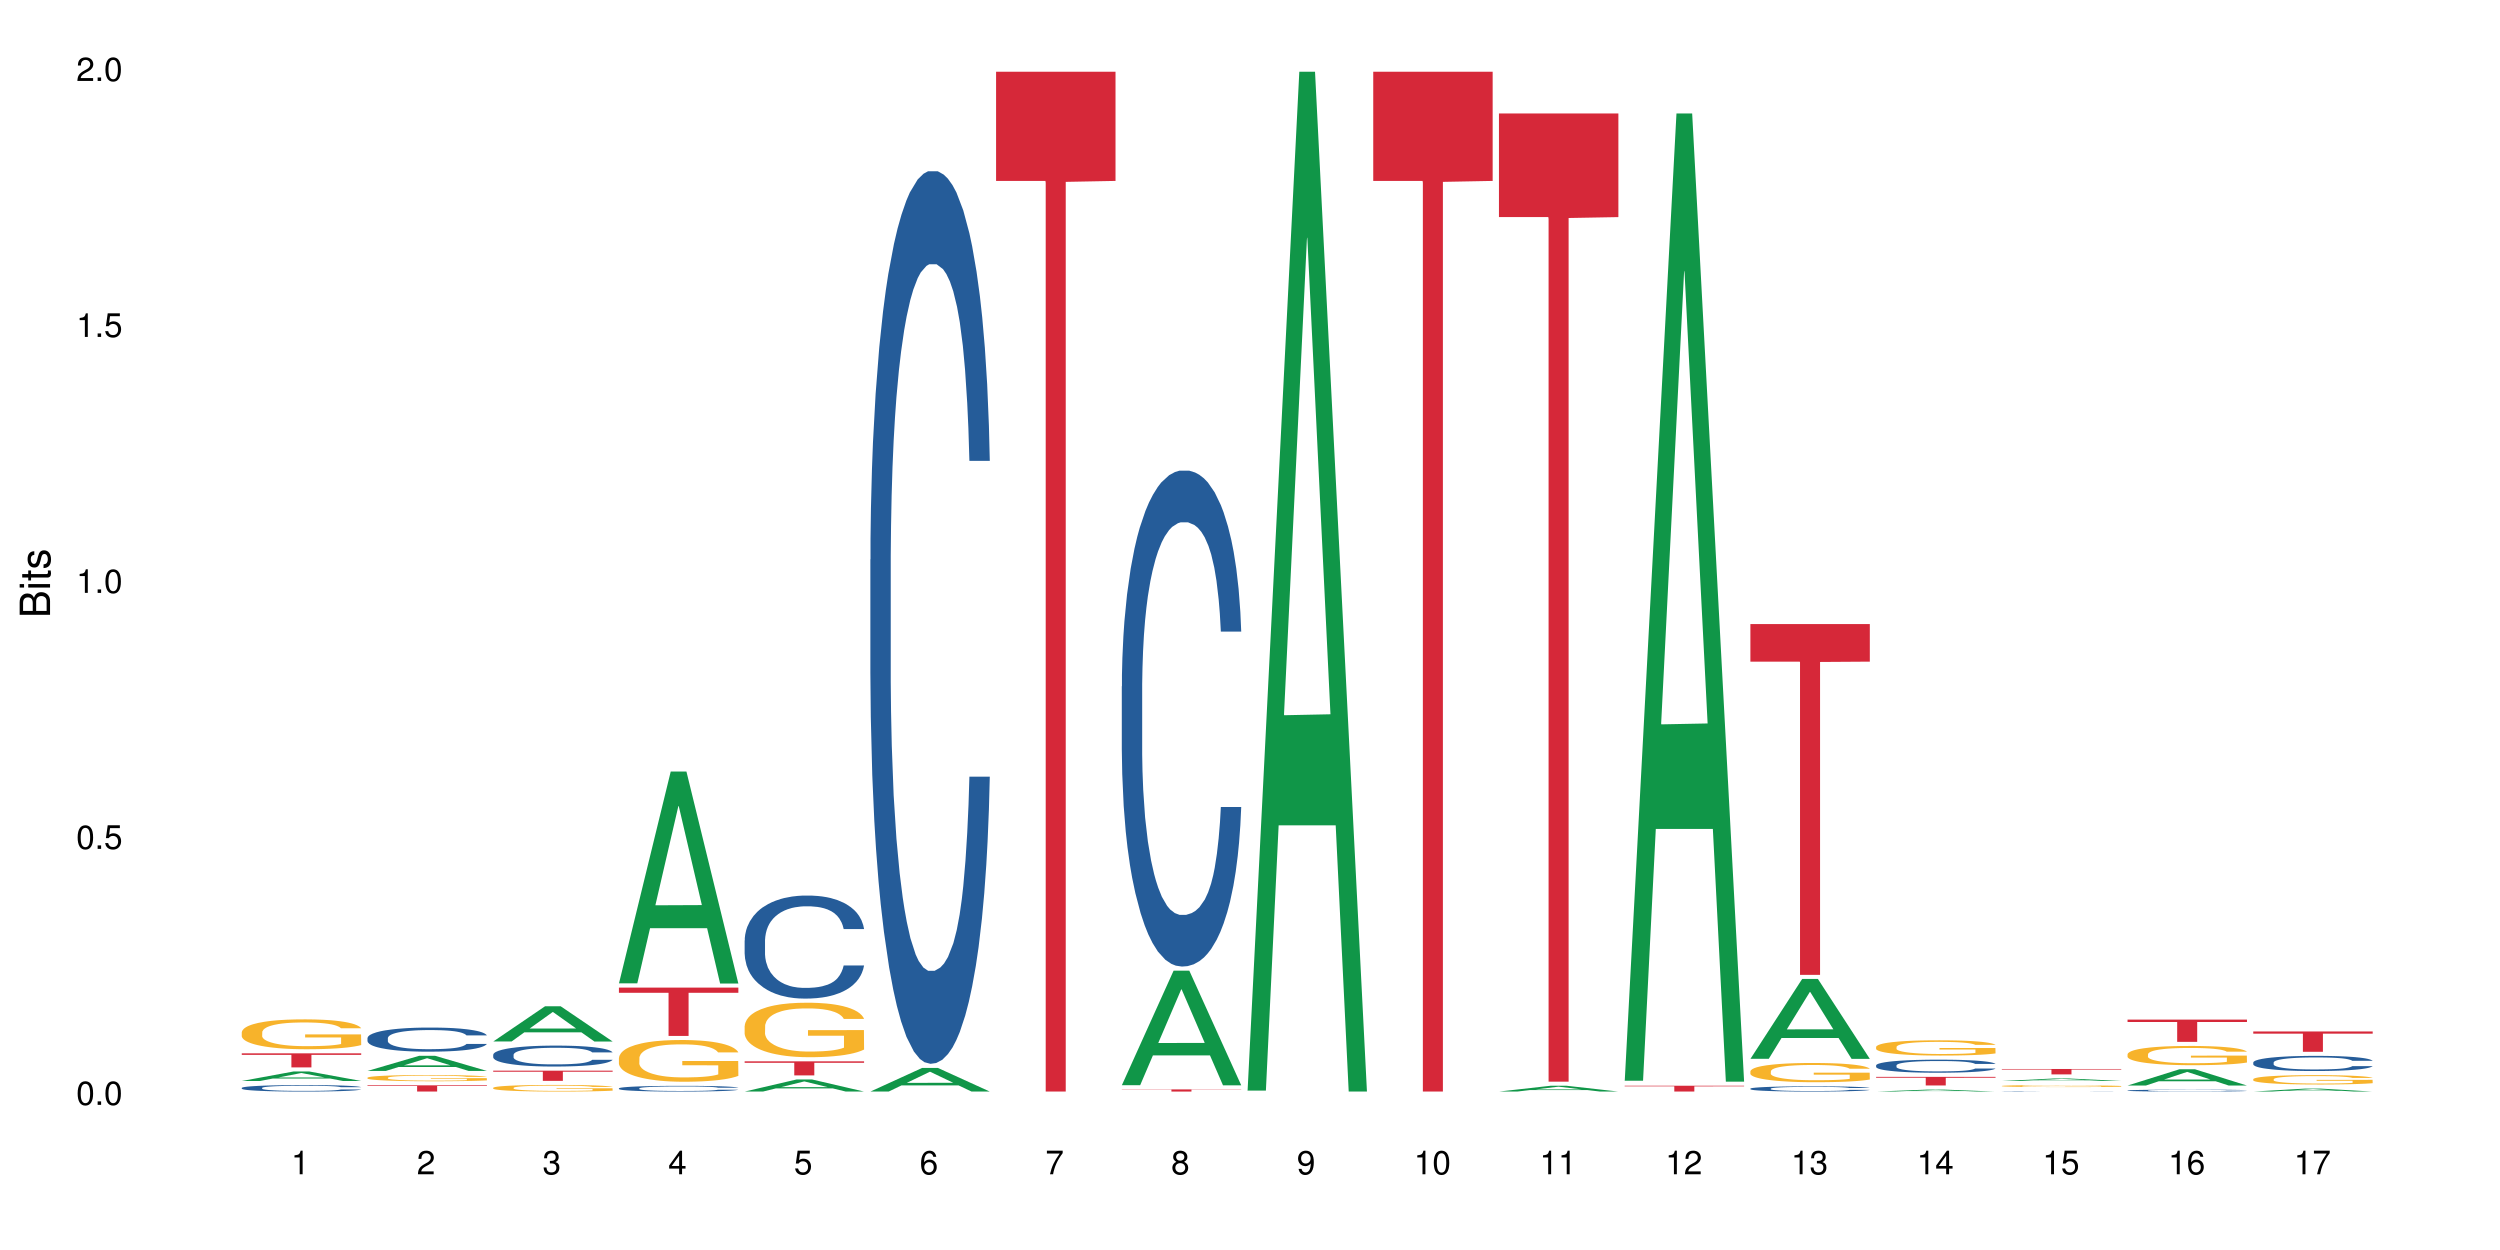 <?xml version="1.0" encoding="UTF-8"?>
<svg xmlns="http://www.w3.org/2000/svg" xmlns:xlink="http://www.w3.org/1999/xlink" width="720pt" height="360pt" viewBox="0 0 720 360" version="1.1">
<defs>
<g>
<symbol overflow="visible" id="glyph0-0">
<path style="stroke:none;" d=""/>
</symbol>
<symbol overflow="visible" id="glyph0-1">
<path style="stroke:none;" d="M 2.641 -6.797 C 2 -6.797 1.422 -6.531 1.078 -6.047 C 0.641 -5.453 0.406 -4.547 0.406 -3.297 C 0.406 -1 1.188 0.219 2.641 0.219 C 4.078 0.219 4.859 -1 4.859 -3.234 C 4.859 -4.562 4.656 -5.438 4.203 -6.047 C 3.844 -6.531 3.281 -6.797 2.641 -6.797 Z M 2.641 -6.047 C 3.547 -6.047 4 -5.125 4 -3.312 C 4 -1.375 3.562 -0.484 2.625 -0.484 C 1.734 -0.484 1.281 -1.422 1.281 -3.281 C 1.281 -5.141 1.734 -6.047 2.641 -6.047 Z M 2.641 -6.047 "/>
</symbol>
<symbol overflow="visible" id="glyph0-2">
<path style="stroke:none;" d="M 1.828 -1 L 0.828 -1 L 0.828 0 L 1.828 0 Z M 1.828 -1 "/>
</symbol>
<symbol overflow="visible" id="glyph0-3">
<path style="stroke:none;" d="M 4.562 -6.797 L 1.062 -6.797 L 0.547 -3.094 L 1.328 -3.094 C 1.719 -3.562 2.047 -3.734 2.578 -3.734 C 3.484 -3.734 4.062 -3.109 4.062 -2.094 C 4.062 -1.125 3.484 -0.531 2.578 -0.531 C 1.828 -0.531 1.375 -0.906 1.188 -1.672 L 0.328 -1.672 C 0.453 -1.109 0.547 -0.844 0.75 -0.594 C 1.125 -0.078 1.828 0.219 2.594 0.219 C 3.969 0.219 4.922 -0.781 4.922 -2.219 C 4.922 -3.562 4.031 -4.484 2.719 -4.484 C 2.25 -4.484 1.859 -4.359 1.469 -4.062 L 1.734 -5.969 L 4.562 -5.969 Z M 4.562 -6.797 "/>
</symbol>
<symbol overflow="visible" id="glyph0-4">
<path style="stroke:none;" d="M 2.484 -4.844 L 2.484 0 L 3.328 0 L 3.328 -6.797 L 2.766 -6.797 C 2.469 -5.75 2.281 -5.609 0.984 -5.453 L 0.984 -4.844 Z M 2.484 -4.844 "/>
</symbol>
<symbol overflow="visible" id="glyph0-5">
<path style="stroke:none;" d="M 4.859 -0.828 L 1.281 -0.828 C 1.359 -1.391 1.672 -1.75 2.5 -2.234 L 3.469 -2.75 C 4.406 -3.266 4.906 -3.969 4.906 -4.812 C 4.906 -5.375 4.672 -5.906 4.266 -6.266 C 3.859 -6.625 3.375 -6.797 2.719 -6.797 C 1.859 -6.797 1.219 -6.5 0.844 -5.922 C 0.609 -5.562 0.5 -5.125 0.484 -4.438 L 1.328 -4.438 C 1.359 -4.906 1.406 -5.188 1.531 -5.406 C 1.75 -5.812 2.188 -6.062 2.703 -6.062 C 3.469 -6.062 4.031 -5.516 4.031 -4.781 C 4.031 -4.25 3.719 -3.797 3.125 -3.438 L 2.234 -2.938 C 0.812 -2.141 0.406 -1.5 0.328 0 L 4.859 0 Z M 4.859 -0.828 "/>
</symbol>
<symbol overflow="visible" id="glyph0-6">
<path style="stroke:none;" d="M 2.125 -3.125 L 2.578 -3.125 C 3.516 -3.125 3.984 -2.703 3.984 -1.891 C 3.984 -1.031 3.469 -0.531 2.578 -0.531 C 1.656 -0.531 1.203 -0.984 1.156 -1.969 L 0.312 -1.969 C 0.344 -1.422 0.438 -1.078 0.609 -0.766 C 0.953 -0.109 1.625 0.219 2.547 0.219 C 3.953 0.219 4.859 -0.609 4.859 -1.906 C 4.859 -2.766 4.516 -3.25 3.703 -3.516 C 4.344 -3.766 4.656 -4.25 4.656 -4.938 C 4.656 -6.109 3.875 -6.797 2.578 -6.797 C 1.203 -6.797 0.484 -6.047 0.453 -4.609 L 1.297 -4.609 C 1.312 -5.016 1.344 -5.25 1.453 -5.453 C 1.641 -5.828 2.062 -6.062 2.594 -6.062 C 3.344 -6.062 3.797 -5.625 3.797 -4.906 C 3.797 -4.422 3.609 -4.141 3.25 -3.984 C 3.016 -3.891 2.719 -3.844 2.125 -3.844 Z M 2.125 -3.125 "/>
</symbol>
<symbol overflow="visible" id="glyph0-7">
<path style="stroke:none;" d="M 3.141 -1.625 L 3.141 0 L 3.984 0 L 3.984 -1.625 L 4.984 -1.625 L 4.984 -2.391 L 3.984 -2.391 L 3.984 -6.797 L 3.359 -6.797 L 0.266 -2.516 L 0.266 -1.625 Z M 3.141 -2.391 L 1 -2.391 L 3.141 -5.359 Z M 3.141 -2.391 "/>
</symbol>
<symbol overflow="visible" id="glyph0-8">
<path style="stroke:none;" d="M 4.781 -5.031 C 4.609 -6.141 3.891 -6.797 2.844 -6.797 C 2.094 -6.797 1.422 -6.438 1.031 -5.828 C 0.609 -5.172 0.406 -4.344 0.406 -3.094 C 0.406 -1.953 0.578 -1.234 0.984 -0.625 C 1.359 -0.078 1.953 0.219 2.703 0.219 C 3.984 0.219 4.922 -0.734 4.922 -2.078 C 4.922 -3.344 4.062 -4.234 2.844 -4.234 C 2.172 -4.234 1.641 -3.969 1.281 -3.469 C 1.281 -5.125 1.828 -6.047 2.797 -6.047 C 3.391 -6.047 3.797 -5.672 3.938 -5.031 Z M 2.734 -3.484 C 3.547 -3.484 4.062 -2.922 4.062 -2 C 4.062 -1.156 3.484 -0.531 2.703 -0.531 C 1.922 -0.531 1.328 -1.188 1.328 -2.047 C 1.328 -2.891 1.906 -3.484 2.734 -3.484 Z M 2.734 -3.484 "/>
</symbol>
<symbol overflow="visible" id="glyph0-9">
<path style="stroke:none;" d="M 4.984 -6.797 L 0.438 -6.797 L 0.438 -5.969 L 4.109 -5.969 C 2.5 -3.656 1.828 -2.234 1.328 0 L 2.219 0 C 2.594 -2.172 3.453 -4.047 4.984 -6.094 Z M 4.984 -6.797 "/>
</symbol>
<symbol overflow="visible" id="glyph0-10">
<path style="stroke:none;" d="M 3.75 -3.578 C 4.453 -4 4.688 -4.344 4.688 -4.984 C 4.688 -6.047 3.844 -6.797 2.641 -6.797 C 1.438 -6.797 0.594 -6.047 0.594 -4.984 C 0.594 -4.359 0.828 -4.016 1.516 -3.578 C 0.734 -3.203 0.359 -2.641 0.359 -1.891 C 0.359 -0.641 1.297 0.219 2.641 0.219 C 3.984 0.219 4.922 -0.641 4.922 -1.875 C 4.922 -2.641 4.531 -3.203 3.75 -3.578 Z M 2.641 -6.047 C 3.359 -6.047 3.812 -5.625 3.812 -4.969 C 3.812 -4.344 3.344 -3.922 2.641 -3.922 C 1.922 -3.922 1.453 -4.344 1.453 -4.984 C 1.453 -5.625 1.922 -6.047 2.641 -6.047 Z M 2.641 -3.203 C 3.484 -3.203 4.062 -2.672 4.062 -1.875 C 4.062 -1.062 3.484 -0.531 2.625 -0.531 C 1.797 -0.531 1.219 -1.078 1.219 -1.875 C 1.219 -2.672 1.797 -3.203 2.641 -3.203 Z M 2.641 -3.203 "/>
</symbol>
<symbol overflow="visible" id="glyph0-11">
<path style="stroke:none;" d="M 0.516 -1.547 C 0.672 -0.438 1.406 0.219 2.438 0.219 C 3.188 0.219 3.859 -0.141 4.266 -0.75 C 4.688 -1.406 4.891 -2.25 4.891 -3.484 C 4.891 -4.625 4.703 -5.359 4.312 -5.953 C 3.938 -6.5 3.344 -6.797 2.594 -6.797 C 1.297 -6.797 0.359 -5.844 0.359 -4.516 C 0.359 -3.25 1.234 -2.344 2.453 -2.344 C 3.094 -2.344 3.562 -2.578 4.016 -3.109 C 4 -1.453 3.469 -0.531 2.5 -0.531 C 1.906 -0.531 1.484 -0.906 1.359 -1.547 Z M 2.578 -6.062 C 3.375 -6.062 3.969 -5.406 3.969 -4.531 C 3.969 -3.688 3.375 -3.094 2.547 -3.094 C 1.734 -3.094 1.234 -3.672 1.234 -4.578 C 1.234 -5.438 1.797 -6.062 2.578 -6.062 Z M 2.578 -6.062 "/>
</symbol>
<symbol overflow="visible" id="glyph1-0">
<path style="stroke:none;" d=""/>
</symbol>
<symbol overflow="visible" id="glyph1-1">
<path style="stroke:none;" d="M 0 -0.953 L 0 -4.891 C 0 -5.719 -0.234 -6.344 -0.734 -6.797 C -1.188 -7.234 -1.812 -7.469 -2.5 -7.469 C -3.547 -7.469 -4.188 -7 -4.625 -5.875 C -4.984 -6.672 -5.641 -7.094 -6.531 -7.094 C -7.156 -7.094 -7.734 -6.859 -8.141 -6.391 C -8.562 -5.938 -8.75 -5.344 -8.75 -4.5 L -8.75 -0.953 Z M -4.984 -2.062 L -7.766 -2.062 L -7.766 -4.219 C -7.766 -4.844 -7.688 -5.203 -7.453 -5.5 C -7.219 -5.812 -6.859 -5.969 -6.375 -5.969 C -5.906 -5.969 -5.531 -5.812 -5.297 -5.5 C -5.062 -5.203 -4.984 -4.844 -4.984 -4.219 Z M -0.984 -2.062 L -4 -2.062 L -4 -4.781 C -4 -5.328 -3.859 -5.688 -3.578 -5.953 C -3.297 -6.219 -2.922 -6.359 -2.484 -6.359 C -2.062 -6.359 -1.688 -6.219 -1.406 -5.953 C -1.109 -5.688 -0.984 -5.328 -0.984 -4.781 Z M -0.984 -2.062 "/>
</symbol>
<symbol overflow="visible" id="glyph1-2">
<path style="stroke:none;" d="M -6.281 -1.797 L -6.281 -0.797 L 0 -0.797 L 0 -1.797 Z M -8.75 -1.797 L -8.75 -0.797 L -7.484 -0.797 L -7.484 -1.797 Z M -8.75 -1.797 "/>
</symbol>
<symbol overflow="visible" id="glyph1-3">
<path style="stroke:none;" d="M -6.281 -3.047 L -6.281 -2.016 L -8.016 -2.016 L -8.016 -1.016 L -6.281 -1.016 L -6.281 -0.172 L -5.469 -0.172 L -5.469 -1.016 L -0.719 -1.016 C -0.078 -1.016 0.281 -1.453 0.281 -2.234 C 0.281 -2.469 0.25 -2.719 0.188 -3.047 L -0.641 -3.047 C -0.609 -2.922 -0.594 -2.766 -0.594 -2.562 C -0.594 -2.141 -0.719 -2.016 -1.156 -2.016 L -5.469 -2.016 L -5.469 -3.047 Z M -6.281 -3.047 "/>
</symbol>
<symbol overflow="visible" id="glyph1-4">
<path style="stroke:none;" d="M -4.531 -5.25 C -5.766 -5.25 -6.469 -4.422 -6.469 -2.969 C -6.469 -1.516 -5.719 -0.562 -4.547 -0.562 C -3.562 -0.562 -3.094 -1.062 -2.734 -2.562 L -2.516 -3.484 C -2.344 -4.188 -2.094 -4.469 -1.625 -4.469 C -1.047 -4.469 -0.641 -3.875 -0.641 -3 C -0.641 -2.453 -0.797 -2 -1.062 -1.75 C -1.25 -1.594 -1.422 -1.531 -1.875 -1.469 L -1.875 -0.406 C -0.422 -0.453 0.281 -1.266 0.281 -2.922 C 0.281 -4.5 -0.5 -5.516 -1.719 -5.516 C -2.656 -5.516 -3.172 -4.984 -3.469 -3.734 L -3.703 -2.766 C -3.891 -1.953 -4.156 -1.609 -4.594 -1.609 C -5.172 -1.609 -5.547 -2.125 -5.547 -2.938 C -5.547 -3.75 -5.203 -4.172 -4.531 -4.203 Z M -4.531 -5.25 "/>
</symbol>
</g>
</defs>
<g id="surface68134">
<rect x="0" y="0" width="720" height="360" style="fill:rgb(100%,100%,100%);fill-opacity:1;stroke:none;"/>
<path style=" stroke:none;fill-rule:nonzero;fill:rgb(6.275%,58.824%,28.235%);fill-opacity:1;" d="M 69.629 311.32 L 69.668 311.32 L 84.551 308.586 L 89.07 308.586 L 104.027 311.324 L 98.77 311.324 L 95.023 310.609 L 78.598 310.609 L 74.922 311.32 L 69.629 311.32 L 80.176 310.312 L 93.516 310.312 L 86.863 309.035 L 86.789 309.031 L 86.719 309.039 L 80.141 310.312 L 80.176 310.312 Z M 69.629 311.32 "/>
<path style=" stroke:none;fill-rule:nonzero;fill:rgb(14.51%,36.078%,60%);fill-opacity:1;" d="M 69.629 313.316 L 69.672 313.312 L 69.672 313.273 L 69.797 313.207 L 70.09 313.125 L 70.383 313.07 L 71.141 312.969 L 72.188 312.871 L 73.277 312.797 L 74.074 312.754 L 74.789 312.719 L 76.426 312.656 L 77.473 312.625 L 78.605 312.594 L 79.992 312.566 L 80.996 312.547 L 83.262 312.52 L 84.941 312.508 L 86.242 312.504 L 89.051 312.504 L 90.73 312.512 L 91.945 312.52 L 93.289 312.531 L 94.422 312.547 L 96.391 312.586 L 98.152 312.633 L 98.949 312.66 L 100.207 312.715 L 101.172 312.766 L 101.844 312.809 L 102.602 312.871 L 103.27 312.949 L 103.773 313.035 L 104.027 313.109 L 98.152 313.109 L 97.859 313.043 L 97.523 312.988 L 96.895 312.918 L 96.266 312.867 L 95.387 312.82 L 94.586 312.785 L 93.496 312.754 L 92.531 312.734 L 91.527 312.719 L 90.562 312.707 L 88.715 312.699 L 86.574 312.699 L 85.777 312.703 L 84.145 312.715 L 83.262 312.727 L 82.004 312.75 L 81.121 312.773 L 80.074 312.809 L 79.359 312.836 L 78.48 312.883 L 77.852 312.922 L 77.137 312.977 L 76.719 313.02 L 76.34 313.066 L 76.004 313.125 L 75.754 313.184 L 75.586 313.246 L 75.5 313.309 L 75.5 313.57 L 75.586 313.633 L 75.797 313.707 L 76.34 313.809 L 77.137 313.898 L 78.062 313.973 L 78.941 314.023 L 79.445 314.047 L 80.117 314.074 L 81.164 314.109 L 82.676 314.141 L 83.555 314.156 L 84.898 314.168 L 86.281 314.176 L 88.129 314.176 L 89.766 314.168 L 90.855 314.16 L 91.988 314.148 L 93.539 314.117 L 94.504 314.09 L 95.344 314.059 L 95.973 314.027 L 96.391 314 L 97.02 313.945 L 97.523 313.887 L 97.902 313.828 L 98.152 313.77 L 104.027 313.77 L 103.773 313.84 L 103.398 313.906 L 103.02 313.953 L 102.434 314.016 L 101.762 314.066 L 100.797 314.125 L 100 314.164 L 98.949 314.207 L 97.984 314.242 L 96.938 314.27 L 95.387 314.305 L 94.379 314.32 L 93.289 314.336 L 91.988 314.352 L 90.352 314.363 L 88.59 314.367 L 86.953 314.371 L 85.191 314.367 L 83.891 314.359 L 82.172 314.344 L 80.031 314.312 L 78.48 314.281 L 77.266 314.25 L 76.215 314.215 L 75.039 314.168 L 73.531 314.094 L 72.609 314.035 L 71.977 313.988 L 71.266 313.922 L 70.762 313.863 L 70.176 313.766 L 69.754 313.645 L 69.629 313.551 Z M 69.629 313.316 "/>
<path style=" stroke:none;fill-rule:nonzero;fill:rgb(96.863%,70.196%,16.863%);fill-opacity:1;" d="M 69.629 297.262 L 69.672 297.254 L 69.672 297.098 L 69.84 296.742 L 70.258 296.254 L 70.805 295.855 L 71.391 295.539 L 71.77 295.375 L 72.398 295.137 L 72.941 294.965 L 74.328 294.609 L 76.09 294.281 L 77.055 294.141 L 78.145 294.004 L 79.695 293.855 L 80.41 293.801 L 82.59 293.676 L 85.066 293.598 L 87.793 293.574 L 89.051 293.582 L 90.77 293.613 L 93.121 293.699 L 94.461 293.777 L 95.512 293.855 L 96.602 293.957 L 97.945 294.117 L 99.203 294.305 L 100.207 294.492 L 101.215 294.73 L 102.055 294.98 L 102.766 295.258 L 103.398 295.586 L 103.773 295.863 L 104.027 296.137 L 98.195 296.137 L 97.859 295.863 L 97.48 295.648 L 96.852 295.391 L 96.223 295.199 L 95.594 295.051 L 94.422 294.848 L 93.414 294.723 L 92.156 294.609 L 90.938 294.539 L 89.555 294.492 L 88.715 294.477 L 86.492 294.477 L 84.48 294.531 L 83.305 294.594 L 82.465 294.656 L 81.289 294.777 L 80.578 294.871 L 80.156 294.934 L 78.898 295.176 L 78.062 295.398 L 77.598 295.547 L 77.012 295.781 L 76.594 295.996 L 76.133 296.309 L 75.879 296.547 L 75.543 297.082 L 75.5 298.496 L 75.629 298.797 L 75.879 299.117 L 76.215 299.402 L 76.719 299.699 L 77.223 299.93 L 78.102 300.234 L 78.859 300.438 L 79.445 300.574 L 80.578 300.785 L 81.039 300.855 L 82.129 300.996 L 83.262 301.109 L 84.645 301.203 L 85.695 301.25 L 87.371 301.289 L 89.512 301.289 L 92.027 301.242 L 93.625 301.18 L 94.715 301.117 L 95.426 301.059 L 96.309 300.973 L 96.938 300.895 L 97.523 300.809 L 98.238 300.676 L 98.238 298.797 L 87.875 298.789 L 87.875 297.906 L 103.984 297.898 L 104.027 300.973 L 103.145 301.188 L 102.055 301.391 L 101.004 301.547 L 99.914 301.684 L 98.363 301.832 L 97.105 301.926 L 95.176 302.035 L 93.414 302.105 L 91.566 302.152 L 89.934 302.176 L 88.004 302.184 L 86.281 302.168 L 84.438 302.121 L 82.969 302.059 L 81.625 301.98 L 80.285 301.879 L 78.605 301.715 L 77.516 301.578 L 76.383 301.414 L 75.25 301.219 L 74.242 301.004 L 73.574 300.84 L 72.902 300.652 L 72.188 300.414 L 71.516 300.148 L 71.012 299.902 L 70.551 299.629 L 70.215 299.371 L 69.883 299.016 L 69.715 298.73 L 69.629 298.488 Z M 69.629 297.262 "/>
<path style=" stroke:none;fill-rule:nonzero;fill:rgb(83.922%,15.686%,22.353%);fill-opacity:1;" d="M 69.629 303.363 L 104.027 303.363 L 104.027 303.797 L 89.691 303.801 L 89.691 307.406 L 83.922 307.406 L 83.922 303.805 L 83.84 303.797 L 69.629 303.797 Z M 69.629 303.363 "/>
<path style=" stroke:none;fill-rule:nonzero;fill:rgb(6.275%,58.824%,28.235%);fill-opacity:1;" d="M 105.836 308.426 L 105.871 308.422 L 120.758 304.062 L 125.277 304.062 L 140.234 308.43 L 134.977 308.43 L 131.23 307.289 L 114.805 307.289 L 111.129 308.426 L 105.836 308.426 L 116.383 306.816 L 129.723 306.812 L 123.07 304.777 L 122.996 304.773 L 122.926 304.785 L 116.348 306.812 L 116.383 306.816 Z M 105.836 308.426 "/>
<path style=" stroke:none;fill-rule:nonzero;fill:rgb(14.51%,36.078%,60%);fill-opacity:1;" d="M 105.836 298.961 L 105.879 298.957 L 105.879 298.805 L 106.004 298.562 L 106.297 298.258 L 106.59 298.047 L 107.348 297.676 L 108.395 297.312 L 109.484 297.031 L 110.281 296.867 L 110.996 296.742 L 112.633 296.508 L 113.68 296.387 L 114.812 296.277 L 116.195 296.172 L 117.203 296.105 L 119.469 296.004 L 121.148 295.961 L 122.449 295.941 L 125.258 295.941 L 126.938 295.969 L 128.152 296 L 129.496 296.051 L 130.629 296.105 L 132.598 296.246 L 134.359 296.426 L 135.156 296.527 L 136.414 296.723 L 137.379 296.914 L 138.051 297.078 L 138.809 297.312 L 139.477 297.598 L 139.98 297.922 L 140.234 298.195 L 134.359 298.195 L 134.066 297.941 L 133.73 297.742 L 133.102 297.484 L 132.473 297.301 L 131.59 297.117 L 130.793 296.996 L 129.703 296.875 L 128.738 296.797 L 127.734 296.742 L 126.77 296.703 L 124.922 296.664 L 122.781 296.664 L 121.984 296.676 L 120.352 296.727 L 119.469 296.773 L 118.211 296.863 L 117.328 296.945 L 116.281 297.07 L 115.566 297.18 L 114.688 297.344 L 114.059 297.488 L 113.344 297.699 L 112.926 297.859 L 112.547 298.035 L 112.211 298.246 L 111.961 298.469 L 111.793 298.703 L 111.707 298.93 L 111.707 299.914 L 111.793 300.141 L 112.004 300.41 L 112.547 300.797 L 113.344 301.133 L 114.27 301.398 L 115.148 301.59 L 115.652 301.676 L 116.324 301.777 L 117.371 301.906 L 118.883 302.031 L 119.762 302.082 L 121.105 302.133 L 122.488 302.16 L 124.336 302.16 L 125.973 302.133 L 127.062 302.102 L 128.195 302.051 L 129.746 301.945 L 130.711 301.844 L 131.551 301.723 L 132.18 301.602 L 132.598 301.5 L 133.227 301.305 L 133.73 301.086 L 134.109 300.863 L 134.359 300.648 L 140.234 300.648 L 139.98 300.902 L 139.605 301.152 L 139.227 301.336 L 138.641 301.559 L 137.969 301.754 L 137.004 301.977 L 136.207 302.121 L 135.156 302.281 L 134.191 302.402 L 133.145 302.508 L 131.59 302.637 L 130.586 302.699 L 129.496 302.758 L 128.195 302.809 L 126.559 302.852 L 124.797 302.875 L 123.16 302.883 L 121.398 302.871 L 120.098 302.844 L 118.379 302.789 L 116.238 302.672 L 114.688 302.555 L 113.469 302.434 L 112.422 302.305 L 111.246 302.133 L 109.738 301.855 L 108.816 301.641 L 108.184 301.461 L 107.473 301.215 L 106.969 300.992 L 106.383 300.637 L 105.961 300.188 L 105.836 299.836 Z M 105.836 298.961 "/>
<path style=" stroke:none;fill-rule:nonzero;fill:rgb(96.863%,70.196%,16.863%);fill-opacity:1;" d="M 105.836 310.375 L 105.879 310.375 L 105.879 310.34 L 106.047 310.266 L 106.465 310.168 L 107.012 310.082 L 107.598 310.016 L 107.977 309.984 L 108.605 309.934 L 109.148 309.898 L 110.535 309.824 L 112.297 309.754 L 113.262 309.727 L 114.352 309.699 L 115.902 309.668 L 116.617 309.656 L 118.797 309.629 L 121.273 309.613 L 124 309.609 L 125.258 309.609 L 126.977 309.617 L 129.328 309.633 L 130.668 309.652 L 131.719 309.668 L 132.809 309.688 L 134.152 309.723 L 135.41 309.762 L 136.414 309.801 L 137.422 309.848 L 138.262 309.902 L 138.973 309.957 L 139.605 310.027 L 139.98 310.086 L 140.234 310.141 L 134.402 310.141 L 134.066 310.086 L 133.688 310.039 L 133.059 309.984 L 132.43 309.945 L 131.801 309.914 L 130.629 309.875 L 129.621 309.848 L 128.363 309.824 L 127.145 309.809 L 125.762 309.801 L 124.922 309.797 L 122.699 309.797 L 120.688 309.809 L 119.512 309.82 L 118.672 309.836 L 117.496 309.859 L 116.785 309.879 L 116.363 309.891 L 115.105 309.941 L 114.27 309.988 L 113.805 310.02 L 113.219 310.066 L 112.801 310.113 L 112.34 310.176 L 112.086 310.227 L 111.75 310.34 L 111.707 310.633 L 111.836 310.695 L 112.086 310.762 L 112.422 310.82 L 112.926 310.883 L 113.43 310.93 L 114.309 310.992 L 115.066 311.035 L 115.652 311.062 L 116.785 311.109 L 117.246 311.125 L 118.336 311.152 L 119.469 311.176 L 120.852 311.195 L 121.902 311.203 L 123.578 311.215 L 125.719 311.215 L 128.234 311.203 L 129.828 311.191 L 130.922 311.176 L 131.633 311.164 L 132.516 311.148 L 133.145 311.133 L 133.73 311.113 L 134.445 311.086 L 134.445 310.695 L 124.082 310.691 L 124.082 310.508 L 140.191 310.508 L 140.234 311.148 L 139.352 311.191 L 138.262 311.234 L 137.211 311.266 L 136.121 311.297 L 134.57 311.324 L 133.312 311.344 L 131.383 311.367 L 129.621 311.383 L 127.773 311.395 L 126.137 311.398 L 124.211 311.398 L 122.488 311.395 L 120.645 311.387 L 119.176 311.375 L 117.832 311.355 L 116.492 311.336 L 114.812 311.301 L 113.723 311.273 L 112.59 311.238 L 111.457 311.199 L 110.449 311.152 L 109.781 311.121 L 109.109 311.082 L 108.395 311.031 L 107.723 310.977 L 107.219 310.926 L 106.758 310.867 L 106.422 310.812 L 106.09 310.742 L 105.922 310.68 L 105.836 310.629 Z M 105.836 310.375 "/>
<path style=" stroke:none;fill-rule:nonzero;fill:rgb(83.922%,15.686%,22.353%);fill-opacity:1;" d="M 105.836 312.578 L 140.234 312.578 L 140.234 312.77 L 125.898 312.773 L 125.898 314.371 L 120.129 314.371 L 120.129 312.773 L 120.047 312.77 L 105.836 312.77 Z M 105.836 312.578 "/>
<path style=" stroke:none;fill-rule:nonzero;fill:rgb(6.275%,58.824%,28.235%);fill-opacity:1;" d="M 142.043 299.949 L 142.078 299.938 L 156.965 289.812 L 161.484 289.812 L 176.441 299.957 L 171.184 299.957 L 167.438 297.309 L 151.012 297.309 L 147.336 299.949 L 142.043 299.949 L 152.59 296.215 L 165.93 296.207 L 159.277 291.473 L 159.203 291.461 L 159.133 291.492 L 152.555 296.207 L 152.59 296.215 Z M 142.043 299.949 "/>
<path style=" stroke:none;fill-rule:nonzero;fill:rgb(14.51%,36.078%,60%);fill-opacity:1;" d="M 142.043 303.762 L 142.086 303.754 L 142.086 303.621 L 142.211 303.414 L 142.504 303.148 L 142.797 302.969 L 143.555 302.641 L 144.602 302.328 L 145.691 302.086 L 146.488 301.941 L 147.203 301.832 L 148.84 301.629 L 149.887 301.523 L 151.02 301.43 L 152.402 301.336 L 153.41 301.281 L 155.676 301.191 L 157.355 301.156 L 158.652 301.137 L 161.465 301.137 L 163.145 301.16 L 164.359 301.188 L 165.703 301.23 L 166.832 301.281 L 168.805 301.402 L 170.566 301.559 L 171.363 301.645 L 172.621 301.816 L 173.586 301.98 L 174.258 302.125 L 175.012 302.328 L 175.684 302.574 L 176.188 302.855 L 176.441 303.094 L 170.566 303.094 L 170.273 302.875 L 169.938 302.703 L 169.309 302.477 L 168.68 302.316 L 167.797 302.156 L 167 302.051 L 165.91 301.949 L 164.945 301.883 L 163.941 301.832 L 162.977 301.801 L 161.129 301.766 L 158.988 301.766 L 158.191 301.777 L 156.559 301.82 L 155.676 301.859 L 154.418 301.938 L 153.535 302.008 L 152.488 302.117 L 151.773 302.211 L 150.895 302.355 L 150.266 302.48 L 149.551 302.664 L 149.133 302.801 L 148.754 302.957 L 148.418 303.137 L 148.168 303.332 L 148 303.535 L 147.914 303.734 L 147.914 304.586 L 148 304.785 L 148.211 305.016 L 148.754 305.352 L 149.551 305.645 L 150.473 305.875 L 151.355 306.039 L 151.859 306.117 L 152.531 306.207 L 153.578 306.316 L 155.09 306.426 L 155.969 306.469 L 157.312 306.516 L 158.695 306.535 L 160.543 306.535 L 162.18 306.516 L 163.27 306.488 L 164.402 306.441 L 165.953 306.348 L 166.918 306.262 L 167.758 306.156 L 168.387 306.051 L 168.805 305.965 L 169.434 305.793 L 169.938 305.605 L 170.316 305.414 L 170.566 305.227 L 176.441 305.227 L 176.188 305.445 L 175.812 305.66 L 175.434 305.82 L 174.848 306.012 L 174.176 306.184 L 173.211 306.375 L 172.414 306.504 L 171.363 306.641 L 170.398 306.746 L 169.352 306.84 L 167.797 306.949 L 166.793 307.004 L 165.703 307.055 L 164.402 307.098 L 162.766 307.137 L 161.004 307.16 L 159.367 307.164 L 157.605 307.152 L 156.305 307.133 L 154.586 307.082 L 152.445 306.984 L 150.895 306.879 L 149.676 306.773 L 148.629 306.664 L 147.453 306.516 L 145.945 306.273 L 145.02 306.086 L 144.391 305.93 L 143.68 305.715 L 143.176 305.523 L 142.59 305.215 L 142.168 304.824 L 142.043 304.52 Z M 142.043 303.762 "/>
<path style=" stroke:none;fill-rule:nonzero;fill:rgb(96.863%,70.196%,16.863%);fill-opacity:1;" d="M 142.043 313.281 L 142.086 313.277 L 142.086 313.242 L 142.254 313.164 L 142.672 313.055 L 143.219 312.969 L 143.805 312.898 L 144.184 312.859 L 144.812 312.809 L 145.355 312.77 L 146.742 312.691 L 148.504 312.617 L 149.469 312.586 L 150.559 312.559 L 152.109 312.523 L 152.824 312.512 L 155.004 312.484 L 157.48 312.469 L 160.207 312.461 L 161.465 312.465 L 163.184 312.469 L 165.535 312.488 L 166.875 312.508 L 167.926 312.523 L 169.016 312.547 L 170.359 312.582 L 171.617 312.625 L 172.621 312.664 L 173.629 312.719 L 174.469 312.773 L 175.18 312.836 L 175.812 312.906 L 176.188 312.969 L 176.441 313.031 L 170.609 313.031 L 170.273 312.969 L 169.895 312.922 L 169.266 312.863 L 168.637 312.824 L 168.008 312.789 L 166.832 312.746 L 165.828 312.715 L 164.57 312.691 L 163.352 312.676 L 161.969 312.664 L 158.906 312.664 L 156.891 312.676 L 155.719 312.688 L 154.879 312.703 L 153.703 312.73 L 152.992 312.75 L 152.57 312.762 L 151.312 312.816 L 150.473 312.867 L 150.012 312.898 L 149.426 312.953 L 149.008 313 L 148.547 313.07 L 148.293 313.121 L 147.957 313.238 L 147.914 313.555 L 148.043 313.621 L 148.293 313.691 L 148.629 313.754 L 149.133 313.82 L 149.637 313.871 L 150.516 313.938 L 151.273 313.984 L 151.859 314.012 L 152.992 314.059 L 153.453 314.074 L 154.543 314.109 L 155.676 314.133 L 157.059 314.152 L 158.109 314.164 L 159.785 314.172 L 161.926 314.172 L 164.441 314.16 L 166.035 314.148 L 167.129 314.133 L 167.84 314.121 L 168.723 314.102 L 169.352 314.086 L 169.938 314.066 L 170.652 314.035 L 170.652 313.621 L 160.289 313.617 L 160.289 313.422 L 176.398 313.422 L 176.441 314.102 L 175.559 314.148 L 174.469 314.195 L 173.418 314.23 L 172.328 314.258 L 170.777 314.293 L 169.52 314.312 L 167.59 314.336 L 165.828 314.352 L 163.98 314.363 L 162.344 314.367 L 160.418 314.371 L 158.695 314.367 L 156.852 314.355 L 155.383 314.344 L 154.039 314.324 L 152.699 314.301 L 151.02 314.266 L 149.93 314.238 L 148.797 314.199 L 147.664 314.156 L 146.656 314.109 L 145.984 314.074 L 145.316 314.031 L 144.602 313.977 L 143.93 313.918 L 143.426 313.863 L 142.965 313.805 L 142.629 313.746 L 142.293 313.668 L 142.129 313.605 L 142.043 313.551 Z M 142.043 313.281 "/>
<path style=" stroke:none;fill-rule:nonzero;fill:rgb(83.922%,15.686%,22.353%);fill-opacity:1;" d="M 142.043 308.344 L 176.441 308.344 L 176.441 308.66 L 162.105 308.66 L 162.105 311.281 L 156.336 311.281 L 156.336 308.664 L 156.254 308.66 L 142.043 308.66 Z M 142.043 308.344 "/>
<path style=" stroke:none;fill-rule:nonzero;fill:rgb(6.275%,58.824%,28.235%);fill-opacity:1;" d="M 178.25 283.195 L 178.285 283.137 L 193.172 222.195 L 197.691 222.195 L 212.648 283.254 L 207.391 283.254 L 203.645 267.316 L 187.219 267.316 L 183.543 283.195 L 178.25 283.195 L 188.797 260.723 L 202.137 260.664 L 195.484 232.172 L 195.41 232.113 L 195.34 232.285 L 188.762 260.664 L 188.797 260.723 Z M 178.25 283.195 "/>
<path style=" stroke:none;fill-rule:nonzero;fill:rgb(14.51%,36.078%,60%);fill-opacity:1;" d="M 178.25 313.438 L 178.293 313.438 L 178.293 313.402 L 178.418 313.344 L 178.711 313.273 L 179.004 313.223 L 179.762 313.133 L 180.809 313.047 L 181.898 312.98 L 182.695 312.941 L 183.41 312.91 L 185.047 312.855 L 186.094 312.828 L 187.227 312.801 L 188.609 312.777 L 189.617 312.762 L 191.883 312.738 L 193.562 312.727 L 194.859 312.723 L 197.672 312.723 L 199.348 312.727 L 200.566 312.734 L 201.91 312.746 L 203.039 312.762 L 205.012 312.793 L 206.773 312.836 L 207.57 312.859 L 208.828 312.906 L 209.793 312.953 L 210.465 312.992 L 211.219 313.047 L 211.891 313.113 L 212.395 313.191 L 212.648 313.258 L 206.773 313.258 L 206.48 313.195 L 206.145 313.148 L 205.516 313.086 L 204.887 313.043 L 204.004 313 L 203.207 312.973 L 202.117 312.941 L 201.152 312.926 L 200.148 312.91 L 199.184 312.902 L 197.336 312.895 L 194.398 312.895 L 192.766 312.91 L 191.883 312.918 L 190.625 312.941 L 189.742 312.961 L 188.695 312.988 L 187.98 313.016 L 187.102 313.055 L 186.473 313.09 L 185.758 313.141 L 185.34 313.176 L 184.961 313.219 L 184.625 313.27 L 184.375 313.32 L 184.207 313.379 L 184.121 313.43 L 184.121 313.664 L 184.207 313.719 L 184.418 313.781 L 184.961 313.875 L 185.758 313.953 L 186.68 314.02 L 187.562 314.062 L 188.066 314.086 L 188.738 314.109 L 189.785 314.137 L 191.297 314.168 L 192.176 314.18 L 193.52 314.191 L 194.902 314.199 L 196.75 314.199 L 198.387 314.191 L 199.477 314.184 L 200.609 314.172 L 202.16 314.148 L 203.125 314.125 L 203.965 314.094 L 204.594 314.066 L 205.012 314.043 L 205.641 313.996 L 206.145 313.945 L 206.523 313.891 L 206.773 313.84 L 212.648 313.84 L 212.395 313.898 L 212.016 313.961 L 211.641 314.004 L 211.055 314.055 L 210.383 314.102 L 209.418 314.156 L 208.621 314.191 L 207.57 314.227 L 206.605 314.258 L 205.559 314.281 L 204.004 314.312 L 203 314.328 L 201.91 314.34 L 200.609 314.352 L 198.973 314.363 L 197.211 314.371 L 195.574 314.371 L 193.812 314.367 L 192.512 314.363 L 190.793 314.348 L 188.652 314.32 L 187.102 314.293 L 185.883 314.262 L 184.836 314.234 L 183.66 314.191 L 182.152 314.125 L 181.227 314.074 L 180.598 314.031 L 179.887 313.973 L 179.383 313.922 L 178.797 313.836 L 178.375 313.73 L 178.25 313.648 Z M 178.25 313.438 "/>
<path style=" stroke:none;fill-rule:nonzero;fill:rgb(96.863%,70.196%,16.863%);fill-opacity:1;" d="M 178.25 304.668 L 178.293 304.656 L 178.293 304.438 L 178.461 303.945 L 178.879 303.262 L 179.426 302.703 L 180.012 302.266 L 180.391 302.035 L 181.02 301.703 L 181.562 301.465 L 182.949 300.969 L 184.711 300.508 L 185.676 300.309 L 186.766 300.125 L 188.316 299.914 L 189.031 299.84 L 191.211 299.664 L 193.688 299.555 L 196.414 299.52 L 197.672 299.531 L 199.391 299.574 L 201.742 299.695 L 203.082 299.805 L 204.133 299.914 L 205.223 300.059 L 206.562 300.277 L 207.824 300.539 L 208.828 300.805 L 209.836 301.133 L 210.676 301.484 L 211.387 301.871 L 212.016 302.332 L 212.395 302.715 L 212.648 303.098 L 206.816 303.098 L 206.48 302.715 L 206.102 302.418 L 205.473 302.055 L 204.844 301.793 L 204.215 301.582 L 203.039 301.297 L 202.035 301.121 L 200.777 300.969 L 199.559 300.871 L 198.176 300.805 L 197.336 300.781 L 195.113 300.781 L 193.098 300.859 L 191.926 300.945 L 191.086 301.035 L 189.91 301.199 L 189.199 301.332 L 188.777 301.418 L 187.52 301.758 L 186.68 302.066 L 186.219 302.277 L 185.633 302.605 L 185.215 302.902 L 184.754 303.34 L 184.5 303.668 L 184.164 304.418 L 184.121 306.395 L 184.25 306.809 L 184.5 307.262 L 184.836 307.656 L 185.34 308.074 L 185.844 308.391 L 186.723 308.82 L 187.48 309.105 L 188.066 309.293 L 189.199 309.586 L 189.66 309.688 L 190.75 309.883 L 191.883 310.039 L 193.266 310.168 L 194.316 310.234 L 195.992 310.289 L 198.133 310.289 L 200.648 310.223 L 202.242 310.137 L 203.336 310.047 L 204.047 309.973 L 204.93 309.852 L 205.559 309.742 L 206.145 309.621 L 206.859 309.434 L 206.859 306.809 L 196.496 306.801 L 196.496 305.57 L 212.605 305.559 L 212.648 309.852 L 211.766 310.148 L 210.676 310.434 L 209.625 310.652 L 208.535 310.84 L 206.984 311.047 L 205.727 311.18 L 203.797 311.332 L 202.035 311.434 L 200.188 311.496 L 198.551 311.531 L 196.621 311.543 L 194.902 311.52 L 193.059 311.453 L 191.59 311.367 L 190.246 311.258 L 188.906 311.113 L 187.227 310.883 L 186.137 310.695 L 185.004 310.465 L 183.871 310.191 L 182.863 309.895 L 182.191 309.664 L 181.523 309.402 L 180.809 309.07 L 180.137 308.699 L 179.633 308.359 L 179.172 307.973 L 178.836 307.609 L 178.5 307.117 L 178.336 306.723 L 178.25 306.383 Z M 178.25 304.668 "/>
<path style=" stroke:none;fill-rule:nonzero;fill:rgb(83.922%,15.686%,22.353%);fill-opacity:1;" d="M 178.25 284.434 L 212.648 284.434 L 212.648 285.922 L 198.312 285.934 L 198.312 298.34 L 192.543 298.34 L 192.543 285.945 L 192.461 285.922 L 178.25 285.922 Z M 178.25 284.434 "/>
<path style=" stroke:none;fill-rule:nonzero;fill:rgb(6.275%,58.824%,28.235%);fill-opacity:1;" d="M 214.457 314.367 L 214.492 314.363 L 229.379 310.895 L 233.898 310.895 L 248.855 314.371 L 243.598 314.371 L 239.852 313.465 L 223.422 313.465 L 219.75 314.367 L 214.457 314.367 L 225.004 313.09 L 238.344 313.086 L 231.691 311.461 L 231.617 311.461 L 231.547 311.469 L 224.969 313.086 L 225.004 313.09 Z M 214.457 314.367 "/>
<path style=" stroke:none;fill-rule:nonzero;fill:rgb(14.51%,36.078%,60%);fill-opacity:1;" d="M 214.457 270.844 L 214.5 270.816 L 214.5 270.164 L 214.625 269.137 L 214.918 267.832 L 215.211 266.938 L 215.969 265.34 L 217.016 263.793 L 218.105 262.602 L 218.902 261.895 L 219.617 261.352 L 221.254 260.352 L 222.301 259.836 L 223.434 259.375 L 224.816 258.914 L 225.824 258.641 L 228.09 258.207 L 229.77 258.02 L 231.066 257.938 L 233.879 257.938 L 235.555 258.047 L 236.773 258.18 L 238.117 258.398 L 239.246 258.641 L 241.219 259.238 L 242.98 259.996 L 243.777 260.43 L 245.035 261.273 L 246 262.086 L 246.672 262.789 L 247.426 263.793 L 248.098 265.016 L 248.602 266.398 L 248.855 267.562 L 242.98 267.562 L 242.688 266.477 L 242.352 265.637 L 241.723 264.527 L 241.094 263.738 L 240.211 262.953 L 239.414 262.438 L 238.324 261.922 L 237.359 261.598 L 236.352 261.352 L 235.391 261.191 L 233.543 261.027 L 231.402 261.027 L 230.605 261.082 L 228.973 261.301 L 228.09 261.488 L 226.832 261.867 L 225.949 262.223 L 224.902 262.762 L 224.188 263.223 L 223.309 263.93 L 222.68 264.551 L 221.965 265.449 L 221.547 266.125 L 221.168 266.883 L 220.832 267.781 L 220.582 268.727 L 220.414 269.73 L 220.328 270.707 L 220.328 274.91 L 220.414 275.887 L 220.625 277.027 L 221.168 278.68 L 221.965 280.117 L 222.887 281.254 L 223.77 282.07 L 224.273 282.449 L 224.945 282.883 L 225.992 283.426 L 227.504 283.969 L 228.383 284.184 L 229.727 284.402 L 231.109 284.508 L 232.957 284.508 L 234.59 284.402 L 235.684 284.266 L 236.816 284.047 L 238.367 283.586 L 239.332 283.152 L 240.172 282.637 L 240.801 282.125 L 241.219 281.691 L 241.848 280.848 L 242.352 279.926 L 242.73 278.977 L 242.98 278.055 L 248.855 278.055 L 248.602 279.141 L 248.223 280.199 L 247.848 280.984 L 247.258 281.934 L 246.59 282.773 L 245.625 283.723 L 244.828 284.348 L 243.777 285.023 L 242.812 285.539 L 241.766 286 L 240.211 286.543 L 239.207 286.812 L 238.117 287.059 L 236.816 287.273 L 235.18 287.465 L 233.418 287.574 L 231.781 287.602 L 230.02 287.547 L 228.719 287.438 L 227 287.195 L 224.859 286.707 L 223.309 286.191 L 222.09 285.676 L 221.043 285.133 L 219.867 284.402 L 218.359 283.207 L 217.434 282.285 L 216.805 281.527 L 216.094 280.469 L 215.59 279.52 L 215.004 278 L 214.582 276.078 L 214.457 274.586 Z M 214.457 270.844 "/>
<path style=" stroke:none;fill-rule:nonzero;fill:rgb(96.863%,70.196%,16.863%);fill-opacity:1;" d="M 214.457 295.504 L 214.5 295.488 L 214.5 295.203 L 214.668 294.559 L 215.086 293.668 L 215.633 292.938 L 216.219 292.363 L 216.598 292.062 L 217.227 291.633 L 217.77 291.316 L 219.156 290.672 L 220.918 290.07 L 221.883 289.812 L 222.973 289.57 L 224.523 289.297 L 225.238 289.195 L 227.418 288.965 L 229.895 288.824 L 232.621 288.781 L 233.879 288.793 L 235.598 288.852 L 237.949 289.008 L 239.289 289.152 L 240.34 289.297 L 241.43 289.484 L 242.77 289.77 L 244.031 290.113 L 245.035 290.457 L 246.043 290.887 L 246.883 291.348 L 247.594 291.848 L 248.223 292.449 L 248.602 292.953 L 248.855 293.453 L 243.023 293.453 L 242.688 292.953 L 242.309 292.566 L 241.68 292.09 L 241.051 291.746 L 240.422 291.477 L 239.246 291.102 L 238.242 290.875 L 236.984 290.672 L 235.766 290.543 L 234.383 290.457 L 233.543 290.43 L 231.32 290.43 L 229.305 290.527 L 228.133 290.645 L 227.293 290.758 L 226.117 290.973 L 225.406 291.145 L 224.984 291.262 L 223.727 291.703 L 222.887 292.105 L 222.426 292.379 L 221.84 292.809 L 221.422 293.195 L 220.957 293.77 L 220.707 294.199 L 220.371 295.172 L 220.328 297.754 L 220.457 298.301 L 220.707 298.887 L 221.043 299.402 L 221.547 299.949 L 222.051 300.363 L 222.93 300.922 L 223.684 301.297 L 224.273 301.539 L 225.406 301.926 L 225.867 302.055 L 226.957 302.312 L 228.09 302.512 L 229.473 302.684 L 230.523 302.773 L 232.199 302.844 L 234.34 302.844 L 236.855 302.758 L 238.449 302.641 L 239.543 302.527 L 240.254 302.426 L 241.137 302.27 L 241.766 302.125 L 242.352 301.969 L 243.066 301.727 L 243.066 298.301 L 232.703 298.285 L 232.703 296.68 L 248.812 296.664 L 248.855 302.27 L 247.973 302.656 L 246.883 303.031 L 245.832 303.316 L 244.742 303.559 L 243.191 303.832 L 241.934 304.004 L 240.004 304.203 L 238.242 304.336 L 236.395 304.422 L 234.758 304.465 L 232.828 304.477 L 231.109 304.449 L 229.266 304.363 L 227.797 304.246 L 226.453 304.105 L 225.113 303.918 L 223.434 303.617 L 222.344 303.375 L 221.211 303.074 L 220.078 302.715 L 219.07 302.328 L 218.398 302.027 L 217.73 301.684 L 217.016 301.254 L 216.344 300.766 L 215.84 300.32 L 215.379 299.82 L 215.043 299.344 L 214.707 298.699 L 214.539 298.184 L 214.457 297.738 Z M 214.457 295.504 "/>
<path style=" stroke:none;fill-rule:nonzero;fill:rgb(83.922%,15.686%,22.353%);fill-opacity:1;" d="M 214.457 305.656 L 248.855 305.656 L 248.855 306.09 L 234.52 306.094 L 234.52 309.715 L 228.75 309.715 L 228.75 306.098 L 228.668 306.09 L 214.457 306.09 Z M 214.457 305.656 "/>
<path style=" stroke:none;fill-rule:nonzero;fill:rgb(6.275%,58.824%,28.235%);fill-opacity:1;" d="M 250.664 314.363 L 250.699 314.359 L 265.582 307.562 L 270.105 307.562 L 285.062 314.371 L 279.805 314.371 L 276.059 312.594 L 259.629 312.594 L 255.957 314.363 L 250.664 314.363 L 261.211 311.859 L 274.551 311.852 L 267.898 308.676 L 267.824 308.668 L 267.754 308.688 L 261.176 311.852 L 261.211 311.859 Z M 250.664 314.363 "/>
<path style=" stroke:none;fill-rule:nonzero;fill:rgb(14.51%,36.078%,60%);fill-opacity:1;" d="M 250.664 161.172 L 250.707 160.938 L 250.707 155.297 L 250.832 146.367 L 251.125 135.09 L 251.418 127.336 L 252.176 113.473 L 253.223 100.078 L 254.312 89.738 L 255.109 83.629 L 255.824 78.93 L 257.461 70.238 L 258.508 65.773 L 259.641 61.777 L 261.023 57.785 L 262.031 55.434 L 264.297 51.676 L 265.977 50.031 L 267.273 49.324 L 270.086 49.324 L 271.762 50.266 L 272.98 51.441 L 274.32 53.32 L 275.453 55.434 L 277.426 60.602 L 279.188 67.184 L 279.984 70.941 L 281.242 78.227 L 282.207 85.277 L 282.879 91.383 L 283.633 100.078 L 284.305 110.652 L 284.809 122.637 L 285.062 132.738 L 279.188 132.738 L 278.895 123.34 L 278.559 116.059 L 277.93 106.422 L 277.301 99.609 L 276.418 92.793 L 275.621 88.332 L 274.531 83.867 L 273.566 81.047 L 272.559 78.93 L 271.594 77.52 L 269.75 76.113 L 267.609 76.113 L 266.812 76.582 L 265.18 78.461 L 264.297 80.105 L 263.039 83.395 L 262.156 86.449 L 261.109 91.148 L 260.395 95.145 L 259.516 101.254 L 258.887 106.656 L 258.172 114.41 L 257.754 120.285 L 257.375 126.867 L 257.039 134.621 L 256.789 142.844 L 256.621 151.539 L 256.535 159.996 L 256.535 196.418 L 256.621 204.875 L 256.832 214.746 L 257.375 229.078 L 258.172 241.531 L 259.094 251.402 L 259.977 258.449 L 260.48 261.738 L 261.152 265.5 L 262.199 270.199 L 263.711 274.898 L 264.59 276.777 L 265.934 278.656 L 267.316 279.598 L 269.164 279.598 L 270.797 278.656 L 271.891 277.48 L 273.023 275.602 L 274.574 271.609 L 275.539 267.848 L 276.379 263.383 L 277.008 258.918 L 277.426 255.16 L 278.055 247.875 L 278.559 239.887 L 278.938 231.664 L 279.188 223.676 L 285.062 223.676 L 284.809 233.074 L 284.43 242.238 L 284.055 249.051 L 283.465 257.273 L 282.797 264.559 L 281.832 272.781 L 281.035 278.188 L 279.984 284.062 L 279.02 288.527 L 277.973 292.52 L 276.418 297.219 L 275.414 299.57 L 274.32 301.684 L 273.023 303.562 L 271.387 305.211 L 269.625 306.148 L 267.988 306.383 L 266.227 305.914 L 264.926 304.973 L 263.207 302.859 L 261.066 298.629 L 259.516 294.164 L 258.297 289.699 L 257.25 285 L 256.074 278.656 L 254.566 268.32 L 253.641 260.328 L 253.012 253.75 L 252.301 244.586 L 251.797 236.363 L 251.211 223.203 L 250.789 206.52 L 250.664 193.598 Z M 250.664 161.172 "/>
<path style=" stroke:none;fill-rule:nonzero;fill:rgb(83.922%,15.686%,22.353%);fill-opacity:1;" d="M 286.871 20.664 L 321.27 20.664 L 321.27 52.102 L 306.934 52.379 L 306.934 314.371 L 301.164 314.371 L 301.164 52.652 L 301.082 52.102 L 286.871 52.102 Z M 286.871 20.664 "/>
<path style=" stroke:none;fill-rule:nonzero;fill:rgb(6.275%,58.824%,28.235%);fill-opacity:1;" d="M 323.078 312.539 L 323.113 312.508 L 337.996 279.551 L 342.52 279.551 L 357.473 312.57 L 352.219 312.57 L 348.473 303.953 L 332.043 303.953 L 328.371 312.539 L 323.078 312.539 L 333.625 300.387 L 346.965 300.355 L 340.312 284.945 L 340.238 284.914 L 340.164 285.008 L 333.59 300.355 L 333.625 300.387 Z M 323.078 312.539 "/>
<path style=" stroke:none;fill-rule:nonzero;fill:rgb(14.51%,36.078%,60%);fill-opacity:1;" d="M 323.078 197.691 L 323.121 197.562 L 323.121 194.43 L 323.246 189.469 L 323.539 183.203 L 323.832 178.895 L 324.59 171.191 L 325.637 163.75 L 326.727 158.008 L 327.523 154.613 L 328.238 152 L 329.875 147.172 L 330.922 144.691 L 332.055 142.473 L 333.438 140.25 L 334.445 138.945 L 336.711 136.859 L 338.387 135.945 L 339.688 135.551 L 342.5 135.551 L 344.176 136.074 L 345.395 136.727 L 346.734 137.77 L 347.867 138.945 L 349.84 141.82 L 351.602 145.473 L 352.398 147.562 L 353.656 151.609 L 354.621 155.527 L 355.293 158.922 L 356.047 163.75 L 356.719 169.625 L 357.223 176.281 L 357.473 181.895 L 351.602 181.895 L 351.309 176.676 L 350.973 172.629 L 350.344 167.273 L 349.715 163.488 L 348.832 159.703 L 348.035 157.223 L 346.945 154.742 L 345.98 153.176 L 344.973 152 L 344.008 151.219 L 342.164 150.434 L 340.023 150.434 L 339.227 150.695 L 337.59 151.738 L 336.711 152.652 L 335.453 154.48 L 334.57 156.18 L 333.523 158.789 L 332.809 161.008 L 331.93 164.402 L 331.301 167.406 L 330.586 171.715 L 330.168 174.977 L 329.789 178.633 L 329.453 182.941 L 329.203 187.512 L 329.035 192.34 L 328.949 197.039 L 328.949 217.273 L 329.035 221.973 L 329.246 227.457 L 329.789 235.422 L 330.586 242.34 L 331.508 247.824 L 332.391 251.738 L 332.895 253.566 L 333.566 255.656 L 334.613 258.266 L 336.125 260.879 L 337.004 261.922 L 338.348 262.965 L 339.73 263.488 L 341.578 263.488 L 343.211 262.965 L 344.305 262.312 L 345.438 261.27 L 346.988 259.051 L 347.953 256.961 L 348.793 254.48 L 349.422 252 L 349.84 249.91 L 350.469 245.863 L 350.973 241.426 L 351.352 236.855 L 351.602 232.418 L 357.473 232.418 L 357.223 237.641 L 356.844 242.73 L 356.469 246.516 L 355.879 251.086 L 355.211 255.133 L 354.246 259.703 L 353.449 262.707 L 352.398 265.969 L 351.434 268.449 L 350.387 270.668 L 348.832 273.281 L 347.828 274.586 L 346.734 275.762 L 345.438 276.805 L 343.801 277.719 L 342.039 278.242 L 340.402 278.371 L 338.641 278.109 L 337.34 277.586 L 335.621 276.414 L 333.48 274.062 L 331.93 271.582 L 330.711 269.102 L 329.664 266.492 L 328.488 262.965 L 326.98 257.223 L 326.055 252.785 L 325.426 249.129 L 324.715 244.035 L 324.211 239.469 L 323.625 232.156 L 323.203 222.887 L 323.078 215.707 Z M 323.078 197.691 "/>
<path style=" stroke:none;fill-rule:nonzero;fill:rgb(83.922%,15.686%,22.353%);fill-opacity:1;" d="M 323.078 313.75 L 357.473 313.75 L 357.473 313.816 L 343.141 313.816 L 343.141 314.371 L 337.371 314.371 L 337.371 313.816 L 323.078 313.816 Z M 323.078 313.75 "/>
<path style=" stroke:none;fill-rule:nonzero;fill:rgb(6.275%,58.824%,28.235%);fill-opacity:1;" d="M 359.285 314.094 L 359.32 313.82 L 374.203 20.664 L 378.727 20.664 L 393.68 314.371 L 388.426 314.371 L 384.68 237.703 L 368.25 237.703 L 364.578 314.094 L 359.285 314.094 L 369.832 205.988 L 383.172 205.711 L 376.52 68.648 L 376.445 68.375 L 376.371 69.199 L 369.797 205.711 L 369.832 205.988 Z M 359.285 314.094 "/>
<path style=" stroke:none;fill-rule:nonzero;fill:rgb(83.922%,15.686%,22.353%);fill-opacity:1;" d="M 395.492 20.664 L 429.887 20.664 L 429.887 52.102 L 415.555 52.379 L 415.555 314.371 L 409.785 314.371 L 409.785 52.652 L 409.703 52.102 L 395.492 52.102 Z M 395.492 20.664 "/>
<path style=" stroke:none;fill-rule:nonzero;fill:rgb(6.275%,58.824%,28.235%);fill-opacity:1;" d="M 431.699 314.367 L 431.734 314.367 L 446.617 312.691 L 451.141 312.691 L 466.094 314.371 L 460.84 314.371 L 457.094 313.934 L 440.664 313.934 L 436.992 314.367 L 431.699 314.367 L 442.246 313.75 L 455.586 313.75 L 448.934 312.969 L 448.859 312.965 L 448.785 312.969 L 442.207 313.75 L 442.246 313.75 Z M 431.699 314.367 "/>
<path style=" stroke:none;fill-rule:nonzero;fill:rgb(83.922%,15.686%,22.353%);fill-opacity:1;" d="M 431.699 32.676 L 466.094 32.676 L 466.094 62.523 L 451.762 62.785 L 451.762 311.512 L 445.992 311.512 L 445.992 63.047 L 445.91 62.523 L 431.699 62.523 Z M 431.699 32.676 "/>
<path style=" stroke:none;fill-rule:nonzero;fill:rgb(6.275%,58.824%,28.235%);fill-opacity:1;" d="M 467.906 311.25 L 467.941 310.988 L 482.824 32.676 L 487.344 32.676 L 502.301 311.512 L 497.047 311.512 L 493.301 238.727 L 476.871 238.727 L 473.199 311.25 L 467.906 311.25 L 478.453 208.617 L 491.793 208.355 L 485.141 78.23 L 485.066 77.969 L 484.992 78.754 L 478.414 208.355 L 478.453 208.617 Z M 467.906 311.25 "/>
<path style=" stroke:none;fill-rule:nonzero;fill:rgb(83.922%,15.686%,22.353%);fill-opacity:1;" d="M 467.906 312.691 L 502.301 312.691 L 502.301 312.871 L 487.969 312.875 L 487.969 314.371 L 482.199 314.371 L 482.199 312.875 L 482.117 312.871 L 467.906 312.871 Z M 467.906 312.691 "/>
<path style=" stroke:none;fill-rule:nonzero;fill:rgb(6.275%,58.824%,28.235%);fill-opacity:1;" d="M 504.113 304.938 L 504.148 304.914 L 519.031 281.934 L 523.551 281.934 L 538.508 304.957 L 533.254 304.957 L 529.508 298.949 L 513.078 298.949 L 509.406 304.938 L 504.113 304.938 L 514.66 296.461 L 528 296.441 L 521.348 285.695 L 521.273 285.672 L 521.199 285.738 L 514.621 296.441 L 514.66 296.461 Z M 504.113 304.938 "/>
<path style=" stroke:none;fill-rule:nonzero;fill:rgb(14.51%,36.078%,60%);fill-opacity:1;" d="M 504.113 313.52 L 504.156 313.516 L 504.156 313.484 L 504.281 313.43 L 504.574 313.363 L 504.867 313.32 L 505.621 313.238 L 506.672 313.16 L 507.762 313.098 L 508.559 313.062 L 509.273 313.035 L 510.906 312.984 L 511.957 312.957 L 513.09 312.934 L 514.473 312.91 L 515.48 312.898 L 517.746 312.875 L 519.422 312.863 L 520.723 312.859 L 523.535 312.859 L 525.211 312.867 L 526.43 312.875 L 527.77 312.883 L 528.902 312.898 L 530.875 312.926 L 532.637 312.965 L 533.434 312.988 L 534.691 313.031 L 535.656 313.07 L 536.328 313.109 L 537.082 313.16 L 537.754 313.223 L 538.258 313.293 L 538.508 313.352 L 532.637 313.352 L 532.344 313.297 L 532.008 313.254 L 531.379 313.195 L 530.75 313.156 L 529.867 313.117 L 529.07 313.09 L 527.98 313.062 L 527.016 313.047 L 526.008 313.035 L 525.043 313.027 L 523.199 313.02 L 520.262 313.02 L 518.625 313.031 L 517.746 313.043 L 516.488 313.062 L 515.605 313.078 L 514.559 313.105 L 513.844 313.129 L 512.965 313.164 L 512.336 313.199 L 511.621 313.242 L 511.203 313.277 L 510.824 313.316 L 510.488 313.363 L 510.238 313.41 L 510.07 313.461 L 509.984 313.512 L 509.984 313.727 L 510.07 313.773 L 510.277 313.832 L 510.824 313.918 L 511.621 313.988 L 512.543 314.047 L 513.426 314.09 L 513.93 314.109 L 514.598 314.129 L 515.648 314.156 L 517.156 314.188 L 518.039 314.195 L 519.383 314.207 L 520.766 314.215 L 522.609 314.215 L 524.246 314.207 L 525.336 314.199 L 526.469 314.191 L 528.023 314.168 L 528.988 314.145 L 529.828 314.117 L 530.457 314.094 L 530.875 314.07 L 531.504 314.027 L 532.008 313.98 L 532.387 313.934 L 532.637 313.887 L 538.508 313.887 L 538.258 313.941 L 537.879 313.992 L 537.504 314.035 L 536.914 314.082 L 536.242 314.125 L 535.281 314.172 L 534.48 314.203 L 533.434 314.238 L 532.469 314.266 L 531.422 314.289 L 529.867 314.316 L 528.863 314.332 L 527.77 314.344 L 526.469 314.355 L 524.836 314.363 L 523.074 314.371 L 521.438 314.371 L 519.676 314.367 L 518.375 314.363 L 516.656 314.352 L 514.516 314.324 L 512.965 314.301 L 511.746 314.273 L 510.699 314.246 L 509.523 314.207 L 508.016 314.148 L 507.09 314.102 L 506.461 314.062 L 505.75 314.008 L 505.246 313.961 L 504.656 313.883 L 504.238 313.785 L 504.113 313.707 Z M 504.113 313.52 "/>
<path style=" stroke:none;fill-rule:nonzero;fill:rgb(96.863%,70.196%,16.863%);fill-opacity:1;" d="M 504.113 308.512 L 504.156 308.508 L 504.156 308.406 L 504.324 308.18 L 504.742 307.863 L 505.289 307.605 L 505.875 307.402 L 506.254 307.297 L 506.883 307.145 L 507.426 307.035 L 508.812 306.805 L 510.574 306.594 L 511.539 306.504 L 512.629 306.418 L 514.18 306.32 L 514.895 306.285 L 517.074 306.203 L 519.551 306.152 L 522.277 306.137 L 523.535 306.145 L 525.254 306.164 L 527.602 306.219 L 528.945 306.27 L 529.992 306.32 L 531.086 306.387 L 532.426 306.488 L 533.684 306.609 L 534.691 306.73 L 535.699 306.883 L 536.539 307.043 L 537.25 307.223 L 537.879 307.434 L 538.258 307.609 L 538.508 307.789 L 532.68 307.789 L 532.344 307.609 L 531.965 307.473 L 531.336 307.309 L 530.707 307.188 L 530.078 307.09 L 528.902 306.957 L 527.898 306.875 L 526.637 306.805 L 525.422 306.762 L 524.039 306.73 L 523.199 306.719 L 520.977 306.719 L 518.961 306.754 L 517.789 306.797 L 516.949 306.836 L 515.773 306.914 L 515.062 306.973 L 514.641 307.012 L 513.383 307.172 L 512.543 307.312 L 512.082 307.41 L 511.496 307.559 L 511.074 307.695 L 510.613 307.898 L 510.363 308.051 L 510.027 308.395 L 509.984 309.309 L 510.109 309.5 L 510.363 309.707 L 510.699 309.891 L 511.203 310.082 L 511.707 310.227 L 512.586 310.426 L 513.34 310.559 L 513.93 310.645 L 515.062 310.781 L 515.523 310.824 L 516.613 310.918 L 517.746 310.988 L 519.129 311.047 L 520.18 311.078 L 521.855 311.105 L 523.996 311.105 L 526.512 311.074 L 528.105 311.035 L 529.195 310.992 L 529.91 310.957 L 530.789 310.902 L 531.422 310.852 L 532.008 310.797 L 532.719 310.711 L 532.719 309.5 L 522.359 309.496 L 522.359 308.926 L 538.469 308.922 L 538.508 310.902 L 537.629 311.039 L 536.539 311.172 L 535.488 311.27 L 534.398 311.355 L 532.848 311.453 L 531.59 311.516 L 529.66 311.586 L 527.898 311.629 L 526.051 311.66 L 524.414 311.676 L 522.484 311.68 L 520.766 311.672 L 518.922 311.641 L 517.453 311.602 L 516.109 311.551 L 514.766 311.484 L 513.09 311.379 L 512 311.293 L 510.867 311.184 L 509.734 311.059 L 508.727 310.922 L 508.055 310.816 L 507.383 310.695 L 506.672 310.543 L 506 310.371 L 505.496 310.215 L 505.035 310.035 L 504.699 309.867 L 504.363 309.641 L 504.195 309.457 L 504.113 309.301 Z M 504.113 308.512 "/>
<path style=" stroke:none;fill-rule:nonzero;fill:rgb(83.922%,15.686%,22.353%);fill-opacity:1;" d="M 504.113 179.738 L 538.508 179.738 L 538.508 190.551 L 524.176 190.648 L 524.176 280.754 L 518.406 280.754 L 518.406 190.742 L 518.324 190.551 L 504.113 190.551 Z M 504.113 179.738 "/>
<path style=" stroke:none;fill-rule:nonzero;fill:rgb(6.275%,58.824%,28.235%);fill-opacity:1;" d="M 540.32 314.371 L 540.355 314.371 L 555.238 313.797 L 559.758 313.797 L 574.715 314.371 L 569.461 314.371 L 565.711 314.219 L 549.285 314.219 L 545.613 314.371 L 540.32 314.371 L 550.867 314.16 L 564.207 314.156 L 557.555 313.891 L 557.406 313.891 L 550.828 314.156 L 550.867 314.16 Z M 540.32 314.371 "/>
<path style=" stroke:none;fill-rule:nonzero;fill:rgb(14.51%,36.078%,60%);fill-opacity:1;" d="M 540.32 306.824 L 540.363 306.82 L 540.363 306.738 L 540.488 306.605 L 540.781 306.441 L 541.074 306.328 L 541.828 306.125 L 542.879 305.93 L 543.969 305.777 L 544.766 305.688 L 545.48 305.617 L 547.113 305.492 L 548.164 305.426 L 549.297 305.367 L 550.68 305.309 L 551.688 305.273 L 553.953 305.219 L 555.629 305.195 L 556.93 305.184 L 559.742 305.184 L 561.418 305.199 L 562.637 305.215 L 563.977 305.242 L 565.109 305.273 L 567.082 305.352 L 568.844 305.445 L 569.641 305.5 L 570.898 305.609 L 571.863 305.711 L 572.535 305.801 L 573.289 305.93 L 573.961 306.082 L 574.465 306.258 L 574.715 306.406 L 568.844 306.406 L 568.551 306.27 L 568.215 306.164 L 567.586 306.02 L 566.957 305.922 L 566.074 305.82 L 565.277 305.758 L 564.188 305.691 L 563.223 305.648 L 562.215 305.617 L 561.25 305.598 L 559.406 305.578 L 557.266 305.578 L 556.469 305.586 L 554.832 305.613 L 553.953 305.637 L 552.695 305.684 L 551.812 305.73 L 550.766 305.797 L 550.051 305.855 L 549.172 305.945 L 548.543 306.023 L 547.828 306.137 L 547.41 306.223 L 547.031 306.32 L 546.695 306.434 L 546.445 306.555 L 546.277 306.684 L 546.191 306.805 L 546.191 307.34 L 546.277 307.461 L 546.484 307.605 L 547.031 307.816 L 547.828 308 L 548.75 308.145 L 549.633 308.246 L 550.137 308.297 L 550.805 308.352 L 551.855 308.418 L 553.363 308.488 L 554.246 308.516 L 555.59 308.543 L 556.973 308.559 L 558.816 308.559 L 560.453 308.543 L 561.543 308.527 L 562.676 308.5 L 564.23 308.441 L 565.195 308.387 L 566.031 308.32 L 566.664 308.254 L 567.082 308.199 L 567.711 308.094 L 568.215 307.977 L 568.594 307.855 L 568.844 307.738 L 574.715 307.738 L 574.465 307.875 L 574.086 308.012 L 573.711 308.109 L 573.121 308.23 L 572.449 308.336 L 571.484 308.457 L 570.688 308.535 L 569.641 308.621 L 568.676 308.688 L 567.629 308.746 L 566.074 308.816 L 565.07 308.848 L 563.977 308.879 L 562.676 308.906 L 561.043 308.934 L 559.281 308.945 L 557.645 308.949 L 555.883 308.941 L 554.582 308.93 L 552.863 308.898 L 550.723 308.836 L 549.172 308.77 L 547.953 308.703 L 546.906 308.637 L 545.73 308.543 L 544.219 308.391 L 543.297 308.273 L 542.668 308.18 L 541.957 308.043 L 541.453 307.922 L 540.863 307.73 L 540.445 307.488 L 540.32 307.297 Z M 540.32 306.824 "/>
<path style=" stroke:none;fill-rule:nonzero;fill:rgb(96.863%,70.196%,16.863%);fill-opacity:1;" d="M 540.32 301.488 L 540.363 301.484 L 540.363 301.406 L 540.531 301.223 L 540.949 300.977 L 541.492 300.77 L 542.082 300.609 L 542.457 300.523 L 543.09 300.402 L 543.633 300.316 L 545.02 300.133 L 546.781 299.965 L 547.746 299.895 L 548.836 299.824 L 550.387 299.75 L 551.102 299.719 L 553.281 299.656 L 555.758 299.617 L 558.484 299.605 L 559.742 299.609 L 561.461 299.625 L 563.809 299.668 L 565.152 299.707 L 566.199 299.75 L 567.293 299.801 L 568.633 299.883 L 569.891 299.977 L 570.898 300.074 L 571.906 300.195 L 572.746 300.324 L 573.457 300.465 L 574.086 300.633 L 574.465 300.773 L 574.715 300.914 L 568.887 300.914 L 568.551 300.773 L 568.172 300.664 L 567.543 300.531 L 566.914 300.438 L 566.285 300.359 L 565.109 300.254 L 564.105 300.191 L 562.844 300.133 L 561.629 300.098 L 560.246 300.074 L 559.406 300.066 L 557.184 300.066 L 555.168 300.094 L 553.996 300.125 L 553.156 300.16 L 551.98 300.219 L 551.27 300.266 L 550.848 300.301 L 549.59 300.426 L 548.75 300.535 L 548.289 300.613 L 547.703 300.734 L 547.281 300.844 L 546.82 301.004 L 546.57 301.125 L 546.234 301.398 L 546.191 302.121 L 546.316 302.273 L 546.57 302.438 L 546.906 302.582 L 547.41 302.734 L 547.91 302.852 L 548.793 303.008 L 549.547 303.113 L 550.137 303.184 L 551.27 303.289 L 551.73 303.328 L 552.82 303.398 L 553.953 303.453 L 555.336 303.504 L 556.387 303.527 L 558.062 303.547 L 560.203 303.547 L 562.719 303.523 L 564.312 303.492 L 565.402 303.461 L 566.117 303.43 L 566.996 303.387 L 567.629 303.348 L 568.215 303.301 L 568.926 303.234 L 568.926 302.273 L 558.566 302.27 L 558.566 301.82 L 574.676 301.816 L 574.715 303.387 L 573.836 303.496 L 572.746 303.602 L 571.695 303.68 L 570.605 303.75 L 569.055 303.824 L 567.797 303.871 L 565.867 303.93 L 564.105 303.965 L 562.258 303.988 L 560.621 304 L 558.691 304.004 L 556.973 303.996 L 555.125 303.973 L 553.66 303.941 L 552.316 303.902 L 550.973 303.848 L 549.297 303.766 L 548.207 303.695 L 547.074 303.613 L 545.941 303.512 L 544.934 303.402 L 544.262 303.316 L 543.59 303.223 L 542.879 303.102 L 542.207 302.965 L 541.703 302.84 L 541.242 302.699 L 540.906 302.566 L 540.57 302.387 L 540.402 302.242 L 540.32 302.117 Z M 540.32 301.488 "/>
<path style=" stroke:none;fill-rule:nonzero;fill:rgb(83.922%,15.686%,22.353%);fill-opacity:1;" d="M 540.32 310.129 L 574.715 310.129 L 574.715 310.395 L 560.379 310.398 L 560.379 312.617 L 554.613 312.617 L 554.613 310.398 L 554.531 310.395 L 540.32 310.395 Z M 540.32 310.129 "/>
<path style=" stroke:none;fill-rule:nonzero;fill:rgb(6.275%,58.824%,28.235%);fill-opacity:1;" d="M 576.527 311.328 L 576.562 311.328 L 591.445 310.605 L 595.965 310.605 L 610.922 311.328 L 605.668 311.328 L 601.918 311.141 L 585.492 311.141 L 581.816 311.328 L 576.527 311.328 L 587.074 311.062 L 600.414 311.062 L 593.762 310.723 L 593.688 310.723 L 593.613 310.727 L 587.035 311.062 L 587.074 311.062 Z M 576.527 311.328 "/>
<path style=" stroke:none;fill-rule:nonzero;fill:rgb(14.51%,36.078%,60%);fill-opacity:1;" d="M 576.527 314.305 L 576.57 314.305 L 576.695 314.301 L 576.988 314.293 L 577.281 314.293 L 578.035 314.285 L 579.086 314.281 L 580.176 314.273 L 580.973 314.273 L 581.688 314.27 L 583.32 314.266 L 584.371 314.266 L 585.504 314.262 L 586.887 314.262 L 587.895 314.258 L 601.316 314.258 L 603.289 314.262 L 605.051 314.266 L 605.848 314.266 L 607.105 314.27 L 608.07 314.273 L 608.742 314.277 L 609.496 314.281 L 610.168 314.285 L 610.672 314.289 L 610.922 314.293 L 605.051 314.293 L 604.758 314.289 L 604.422 314.285 L 603.164 314.277 L 602.281 314.277 L 601.484 314.273 L 600.395 314.273 L 599.43 314.27 L 590.16 314.27 L 588.902 314.273 L 588.02 314.273 L 586.973 314.277 L 586.258 314.277 L 585.379 314.281 L 584.75 314.281 L 584.035 314.285 L 583.617 314.289 L 583.238 314.293 L 582.902 314.293 L 582.652 314.297 L 582.484 314.301 L 582.398 314.305 L 582.398 314.32 L 582.484 314.324 L 582.691 314.332 L 583.238 314.336 L 584.035 314.344 L 584.957 314.348 L 585.84 314.348 L 586.344 314.352 L 587.012 314.352 L 588.062 314.355 L 589.57 314.355 L 590.453 314.359 L 597.75 314.359 L 598.883 314.355 L 601.402 314.355 L 602.238 314.352 L 602.871 314.352 L 603.289 314.348 L 603.918 314.344 L 604.422 314.34 L 604.801 314.336 L 610.922 314.336 L 610.672 314.34 L 610.293 314.344 L 609.918 314.344 L 609.328 314.348 L 608.656 314.352 L 607.691 314.355 L 606.895 314.359 L 605.848 314.359 L 604.883 314.363 L 603.836 314.363 L 602.281 314.367 L 600.184 314.367 L 598.883 314.371 L 590.789 314.371 L 589.07 314.367 L 585.379 314.367 L 584.16 314.363 L 583.113 314.359 L 581.938 314.359 L 580.426 314.355 L 579.504 314.352 L 578.875 314.348 L 578.164 314.344 L 577.66 314.34 L 577.07 314.332 L 576.652 314.328 L 576.527 314.32 Z M 576.527 314.305 "/>
<path style=" stroke:none;fill-rule:nonzero;fill:rgb(96.863%,70.196%,16.863%);fill-opacity:1;" d="M 576.527 312.75 L 576.57 312.75 L 576.57 312.742 L 576.734 312.719 L 577.156 312.684 L 577.699 312.66 L 578.289 312.637 L 578.664 312.625 L 579.297 312.609 L 579.84 312.598 L 581.227 312.574 L 582.988 312.555 L 583.953 312.543 L 585.043 312.535 L 586.594 312.527 L 587.309 312.523 L 589.488 312.516 L 591.965 312.508 L 595.949 312.508 L 597.668 312.512 L 600.016 312.516 L 601.359 312.52 L 602.406 312.527 L 603.5 312.531 L 604.84 312.543 L 606.098 312.555 L 607.105 312.566 L 608.113 312.582 L 608.953 312.602 L 609.664 312.617 L 610.293 312.641 L 610.672 312.66 L 610.922 312.676 L 605.094 312.676 L 604.758 312.66 L 604.379 312.645 L 603.121 312.613 L 602.492 312.605 L 601.316 312.59 L 600.309 312.582 L 599.051 312.574 L 597.836 312.57 L 596.453 312.566 L 593.391 312.566 L 591.375 312.57 L 590.203 312.574 L 589.363 312.578 L 588.188 312.586 L 587.477 312.594 L 587.055 312.598 L 585.797 312.613 L 584.957 312.629 L 584.496 312.637 L 583.91 312.652 L 583.488 312.668 L 583.027 312.688 L 582.777 312.703 L 582.441 312.738 L 582.398 312.832 L 582.523 312.852 L 582.777 312.875 L 583.113 312.895 L 583.617 312.914 L 584.117 312.93 L 585 312.949 L 585.754 312.961 L 586.344 312.969 L 587.477 312.984 L 587.938 312.988 L 589.027 313 L 590.16 313.008 L 591.543 313.012 L 592.594 313.016 L 594.27 313.02 L 596.41 313.02 L 598.926 313.016 L 600.52 313.012 L 601.609 313.008 L 602.324 313.004 L 603.203 312.996 L 603.836 312.992 L 604.422 312.984 L 605.133 312.977 L 605.133 312.852 L 594.773 312.852 L 594.773 312.793 L 610.883 312.793 L 610.922 312.996 L 610.043 313.012 L 608.953 313.023 L 607.902 313.035 L 606.812 313.043 L 605.262 313.055 L 604 313.059 L 602.074 313.066 L 600.309 313.07 L 598.465 313.074 L 596.828 313.078 L 593.18 313.078 L 591.332 313.074 L 589.867 313.07 L 588.523 313.062 L 587.18 313.059 L 585.504 313.047 L 584.414 313.039 L 583.281 313.027 L 582.148 313.012 L 581.141 313 L 579.797 312.977 L 579.086 312.961 L 578.414 312.941 L 577.91 312.926 L 577.449 312.91 L 577.113 312.891 L 576.777 312.867 L 576.609 312.848 L 576.527 312.832 Z M 576.527 312.75 "/>
<path style=" stroke:none;fill-rule:nonzero;fill:rgb(83.922%,15.686%,22.353%);fill-opacity:1;" d="M 576.527 307.867 L 610.922 307.867 L 610.922 308.035 L 596.586 308.035 L 596.586 309.426 L 590.82 309.426 L 590.82 308.035 L 576.527 308.035 Z M 576.527 307.867 "/>
<path style=" stroke:none;fill-rule:nonzero;fill:rgb(6.275%,58.824%,28.235%);fill-opacity:1;" d="M 612.734 312.633 L 612.77 312.625 L 627.652 307.957 L 632.172 307.957 L 647.129 312.637 L 641.875 312.637 L 638.125 311.414 L 621.699 311.414 L 618.023 312.633 L 612.734 312.633 L 623.281 310.91 L 636.621 310.906 L 629.969 308.723 L 629.895 308.719 L 629.82 308.73 L 623.242 310.906 L 623.281 310.91 Z M 612.734 312.633 "/>
<path style=" stroke:none;fill-rule:nonzero;fill:rgb(14.51%,36.078%,60%);fill-opacity:1;" d="M 612.734 314.059 L 612.777 314.055 L 612.777 314.043 L 612.902 314.023 L 613.195 314 L 613.488 313.984 L 614.242 313.953 L 615.293 313.926 L 616.383 313.902 L 617.18 313.891 L 617.895 313.879 L 619.527 313.859 L 620.578 313.852 L 621.711 313.84 L 623.094 313.832 L 624.102 313.828 L 626.367 313.82 L 628.043 313.816 L 633.832 313.816 L 635.051 313.82 L 636.391 313.824 L 637.523 313.828 L 639.496 313.84 L 641.258 313.852 L 642.055 313.863 L 643.312 313.879 L 644.277 313.895 L 644.949 313.906 L 645.703 313.926 L 646.375 313.949 L 646.879 313.973 L 647.129 313.996 L 641.258 313.996 L 640.965 313.977 L 640.629 313.961 L 640 313.938 L 639.371 313.922 L 638.488 313.91 L 637.691 313.898 L 636.602 313.891 L 635.637 313.883 L 634.629 313.879 L 633.664 313.875 L 631.82 313.871 L 629.68 313.871 L 628.883 313.875 L 627.246 313.879 L 626.367 313.883 L 625.109 313.887 L 624.227 313.895 L 623.18 313.906 L 622.465 313.914 L 621.586 313.926 L 620.957 313.938 L 620.242 313.957 L 619.824 313.969 L 619.445 313.984 L 619.109 314 L 618.859 314.016 L 618.691 314.035 L 618.605 314.055 L 618.605 314.133 L 618.691 314.152 L 618.898 314.172 L 619.445 314.203 L 620.242 314.23 L 621.164 314.25 L 622.047 314.266 L 622.551 314.273 L 623.219 314.281 L 624.27 314.293 L 625.777 314.301 L 626.66 314.309 L 628.004 314.312 L 632.867 314.312 L 633.957 314.309 L 635.09 314.305 L 636.645 314.297 L 637.609 314.289 L 638.445 314.277 L 639.078 314.27 L 639.496 314.262 L 640.125 314.246 L 640.629 314.227 L 641.004 314.211 L 641.258 314.191 L 647.129 314.191 L 646.879 314.211 L 646.5 314.23 L 646.125 314.246 L 645.535 314.266 L 644.863 314.281 L 643.898 314.297 L 643.102 314.309 L 642.055 314.324 L 641.09 314.332 L 640.043 314.34 L 638.488 314.352 L 637.48 314.355 L 636.391 314.359 L 635.09 314.363 L 633.457 314.367 L 631.695 314.371 L 628.297 314.371 L 626.996 314.367 L 625.277 314.363 L 623.137 314.355 L 621.586 314.344 L 620.367 314.336 L 619.32 314.324 L 618.145 314.312 L 616.633 314.289 L 615.711 314.27 L 615.082 314.258 L 614.371 314.238 L 613.867 314.219 L 613.277 314.191 L 612.859 314.156 L 612.734 314.125 Z M 612.734 314.059 "/>
<path style=" stroke:none;fill-rule:nonzero;fill:rgb(96.863%,70.196%,16.863%);fill-opacity:1;" d="M 612.734 303.609 L 612.777 303.605 L 612.777 303.504 L 612.941 303.273 L 613.363 302.961 L 613.906 302.703 L 614.496 302.5 L 614.871 302.395 L 615.504 302.242 L 616.047 302.129 L 617.43 301.902 L 619.191 301.688 L 620.156 301.598 L 621.25 301.512 L 622.801 301.414 L 623.516 301.379 L 625.695 301.301 L 628.172 301.25 L 630.898 301.234 L 632.156 301.238 L 633.875 301.258 L 636.223 301.316 L 637.566 301.367 L 638.613 301.414 L 639.707 301.48 L 641.047 301.582 L 642.305 301.703 L 643.312 301.824 L 644.32 301.977 L 645.16 302.141 L 645.871 302.316 L 646.5 302.531 L 646.879 302.707 L 647.129 302.883 L 641.301 302.883 L 640.965 302.707 L 640.586 302.57 L 639.957 302.402 L 639.328 302.281 L 638.699 302.188 L 637.523 302.055 L 636.516 301.973 L 635.258 301.902 L 634.043 301.855 L 632.66 301.824 L 631.82 301.816 L 629.598 301.816 L 627.582 301.852 L 626.41 301.891 L 625.57 301.934 L 624.395 302.008 L 623.684 302.07 L 623.262 302.109 L 622.004 302.266 L 621.164 302.41 L 620.703 302.504 L 620.117 302.656 L 619.695 302.793 L 619.234 302.996 L 618.984 303.148 L 618.648 303.492 L 618.605 304.402 L 618.73 304.598 L 618.984 304.805 L 619.32 304.984 L 619.824 305.18 L 620.324 305.324 L 621.207 305.523 L 621.961 305.656 L 622.551 305.742 L 623.684 305.879 L 624.145 305.922 L 625.234 306.016 L 626.367 306.086 L 627.75 306.145 L 628.801 306.176 L 630.477 306.203 L 632.617 306.203 L 635.133 306.172 L 636.727 306.129 L 637.816 306.09 L 638.531 306.055 L 639.41 306 L 640.043 305.949 L 640.629 305.891 L 641.34 305.805 L 641.34 304.598 L 630.98 304.59 L 630.98 304.023 L 647.09 304.02 L 647.129 306 L 646.25 306.137 L 645.16 306.266 L 644.109 306.367 L 643.02 306.453 L 641.469 306.551 L 640.207 306.613 L 638.277 306.684 L 636.516 306.727 L 634.672 306.758 L 633.035 306.773 L 631.105 306.777 L 629.387 306.77 L 627.539 306.738 L 626.074 306.699 L 624.73 306.648 L 623.387 306.582 L 621.711 306.477 L 620.621 306.387 L 619.488 306.281 L 618.355 306.156 L 617.348 306.02 L 616.676 305.914 L 616.004 305.793 L 615.293 305.641 L 614.621 305.469 L 614.117 305.309 L 613.656 305.133 L 613.32 304.965 L 612.984 304.738 L 612.816 304.555 L 612.734 304.398 Z M 612.734 303.609 "/>
<path style=" stroke:none;fill-rule:nonzero;fill:rgb(83.922%,15.686%,22.353%);fill-opacity:1;" d="M 612.734 293.641 L 647.129 293.641 L 647.129 294.328 L 632.793 294.336 L 632.793 300.055 L 627.027 300.055 L 627.027 294.34 L 626.945 294.328 L 612.734 294.328 Z M 612.734 293.641 "/>
<path style=" stroke:none;fill-rule:nonzero;fill:rgb(6.275%,58.824%,28.235%);fill-opacity:1;" d="M 648.941 314.371 L 648.977 314.367 L 663.859 313.516 L 668.379 313.516 L 683.336 314.371 L 678.082 314.371 L 674.332 314.148 L 657.906 314.148 L 654.23 314.371 L 648.941 314.371 L 659.488 314.055 L 672.828 314.055 L 666.176 313.656 L 666.102 313.656 L 666.027 313.66 L 659.449 314.055 L 659.488 314.055 Z M 648.941 314.371 "/>
<path style=" stroke:none;fill-rule:nonzero;fill:rgb(14.51%,36.078%,60%);fill-opacity:1;" d="M 648.941 305.992 L 648.98 305.988 L 648.98 305.891 L 649.109 305.738 L 649.402 305.547 L 649.695 305.418 L 650.449 305.18 L 651.5 304.953 L 652.59 304.777 L 653.387 304.676 L 654.102 304.594 L 655.734 304.445 L 656.785 304.371 L 657.918 304.305 L 659.301 304.234 L 660.309 304.195 L 662.574 304.133 L 664.25 304.105 L 665.551 304.09 L 668.363 304.09 L 670.039 304.109 L 671.258 304.129 L 672.598 304.16 L 673.73 304.195 L 675.703 304.281 L 677.465 304.395 L 678.262 304.457 L 679.52 304.582 L 680.484 304.703 L 681.156 304.805 L 681.91 304.953 L 682.582 305.133 L 683.086 305.336 L 683.336 305.508 L 677.465 305.508 L 677.172 305.348 L 676.836 305.227 L 676.207 305.062 L 675.578 304.945 L 674.695 304.828 L 673.898 304.754 L 672.809 304.68 L 671.844 304.629 L 670.836 304.594 L 669.871 304.57 L 668.027 304.547 L 665.887 304.547 L 665.09 304.555 L 663.453 304.586 L 662.574 304.613 L 661.316 304.672 L 660.434 304.723 L 659.387 304.801 L 658.672 304.871 L 657.793 304.973 L 657.16 305.066 L 656.449 305.195 L 656.031 305.297 L 655.652 305.41 L 655.316 305.539 L 655.066 305.68 L 654.898 305.828 L 654.812 305.973 L 654.812 306.59 L 654.898 306.734 L 655.105 306.902 L 655.652 307.145 L 656.449 307.355 L 657.371 307.523 L 658.254 307.641 L 658.758 307.699 L 659.426 307.762 L 660.477 307.844 L 661.984 307.922 L 662.867 307.953 L 664.211 307.984 L 665.594 308 L 667.438 308 L 669.074 307.984 L 670.164 307.965 L 671.297 307.934 L 672.852 307.867 L 673.816 307.801 L 674.652 307.727 L 675.281 307.652 L 675.703 307.586 L 676.332 307.465 L 676.836 307.328 L 677.211 307.188 L 677.465 307.051 L 683.336 307.051 L 683.086 307.211 L 682.707 307.367 L 682.332 307.484 L 681.742 307.621 L 681.07 307.746 L 680.105 307.887 L 679.309 307.977 L 678.262 308.078 L 677.297 308.152 L 676.246 308.223 L 674.695 308.301 L 673.688 308.34 L 672.598 308.375 L 671.297 308.41 L 669.664 308.438 L 667.902 308.453 L 666.266 308.457 L 664.504 308.449 L 663.203 308.434 L 661.484 308.398 L 659.344 308.324 L 657.793 308.25 L 656.574 308.172 L 655.527 308.094 L 654.352 307.984 L 652.84 307.809 L 651.918 307.676 L 651.289 307.562 L 650.578 307.406 L 650.074 307.266 L 649.484 307.043 L 649.066 306.762 L 648.941 306.543 Z M 648.941 305.992 "/>
<path style=" stroke:none;fill-rule:nonzero;fill:rgb(96.863%,70.196%,16.863%);fill-opacity:1;" d="M 648.941 310.793 L 648.98 310.789 L 648.98 310.742 L 649.148 310.629 L 649.57 310.477 L 650.113 310.352 L 650.703 310.254 L 651.078 310.199 L 651.707 310.129 L 652.254 310.074 L 653.637 309.961 L 655.398 309.859 L 656.363 309.812 L 657.457 309.773 L 659.008 309.727 L 659.723 309.707 L 661.902 309.668 L 664.379 309.645 L 667.105 309.637 L 668.363 309.637 L 670.082 309.648 L 672.43 309.676 L 673.773 309.699 L 674.82 309.727 L 675.914 309.758 L 677.254 309.805 L 678.512 309.867 L 679.52 309.926 L 680.527 310 L 681.367 310.078 L 682.078 310.164 L 682.707 310.27 L 683.086 310.355 L 683.336 310.441 L 677.508 310.441 L 677.172 310.355 L 676.793 310.289 L 676.164 310.207 L 675.535 310.148 L 674.906 310.102 L 673.73 310.035 L 672.723 309.996 L 671.465 309.961 L 670.25 309.941 L 668.867 309.926 L 668.027 309.918 L 665.805 309.918 L 663.789 309.938 L 662.613 309.957 L 661.777 309.977 L 660.602 310.012 L 659.887 310.043 L 659.469 310.062 L 658.211 310.141 L 657.371 310.207 L 656.91 310.254 L 656.324 310.328 L 655.902 310.395 L 655.441 310.496 L 655.191 310.57 L 654.855 310.738 L 654.812 311.18 L 654.938 311.273 L 655.191 311.375 L 655.527 311.465 L 656.031 311.559 L 656.531 311.629 L 657.414 311.727 L 658.168 311.789 L 658.758 311.832 L 659.887 311.898 L 660.352 311.922 L 661.441 311.965 L 662.574 312 L 663.957 312.027 L 665.008 312.043 L 666.684 312.055 L 668.824 312.055 L 671.34 312.043 L 672.934 312.023 L 674.023 312.004 L 674.738 311.984 L 675.617 311.957 L 676.246 311.934 L 676.836 311.906 L 677.547 311.863 L 677.547 311.273 L 667.188 311.273 L 667.188 310.996 L 683.297 310.992 L 683.336 311.957 L 682.457 312.023 L 681.367 312.09 L 680.316 312.137 L 679.227 312.18 L 677.676 312.227 L 676.414 312.258 L 674.484 312.289 L 672.723 312.312 L 670.879 312.328 L 669.242 312.336 L 667.312 312.336 L 665.594 312.332 L 663.746 312.316 L 662.281 312.297 L 660.938 312.273 L 659.594 312.242 L 657.918 312.191 L 656.828 312.148 L 655.695 312.098 L 654.562 312.035 L 653.555 311.969 L 652.883 311.914 L 652.211 311.855 L 651.5 311.781 L 650.828 311.699 L 650.324 311.621 L 649.863 311.535 L 649.527 311.453 L 649.191 311.344 L 649.023 311.254 L 648.941 311.18 Z M 648.941 310.793 "/>
<path style=" stroke:none;fill-rule:nonzero;fill:rgb(83.922%,15.686%,22.353%);fill-opacity:1;" d="M 648.941 297.07 L 683.336 297.07 L 683.336 297.695 L 669 297.699 L 669 302.91 L 663.234 302.91 L 663.234 297.703 L 663.152 297.695 L 648.941 297.695 Z M 648.941 297.07 "/>
<g style="fill:rgb(0%,0%,0%);fill-opacity:1;">
  <use xlink:href="#glyph0-1" x="21.957" y="318.198"/>
  <use xlink:href="#glyph0-2" x="27.291" y="318.198"/>
  <use xlink:href="#glyph0-1" x="29.958" y="318.198"/>
</g>
<g style="fill:rgb(0%,0%,0%);fill-opacity:1;">
  <use xlink:href="#glyph0-1" x="21.957" y="244.476"/>
  <use xlink:href="#glyph0-2" x="27.291" y="244.476"/>
  <use xlink:href="#glyph0-3" x="29.958" y="244.476"/>
</g>
<g style="fill:rgb(0%,0%,0%);fill-opacity:1;">
  <use xlink:href="#glyph0-4" x="21.957" y="170.753"/>
  <use xlink:href="#glyph0-2" x="27.291" y="170.753"/>
  <use xlink:href="#glyph0-1" x="29.958" y="170.753"/>
</g>
<g style="fill:rgb(0%,0%,0%);fill-opacity:1;">
  <use xlink:href="#glyph0-4" x="21.957" y="97.034"/>
  <use xlink:href="#glyph0-2" x="27.291" y="97.034"/>
  <use xlink:href="#glyph0-3" x="29.958" y="97.034"/>
</g>
<g style="fill:rgb(0%,0%,0%);fill-opacity:1;">
  <use xlink:href="#glyph0-5" x="21.957" y="23.312"/>
  <use xlink:href="#glyph0-2" x="27.291" y="23.312"/>
  <use xlink:href="#glyph0-1" x="29.958" y="23.312"/>
</g>
<g style="fill:rgb(0%,0%,0%);fill-opacity:1;">
  <use xlink:href="#glyph0-4" x="83.828" y="338.19"/>
</g>
<g style="fill:rgb(0%,0%,0%);fill-opacity:1;">
  <use xlink:href="#glyph0-5" x="120.035" y="338.19"/>
</g>
<g style="fill:rgb(0%,0%,0%);fill-opacity:1;">
  <use xlink:href="#glyph0-6" x="156.242" y="338.19"/>
</g>
<g style="fill:rgb(0%,0%,0%);fill-opacity:1;">
  <use xlink:href="#glyph0-7" x="192.449" y="338.19"/>
</g>
<g style="fill:rgb(0%,0%,0%);fill-opacity:1;">
  <use xlink:href="#glyph0-3" x="228.656" y="338.19"/>
</g>
<g style="fill:rgb(0%,0%,0%);fill-opacity:1;">
  <use xlink:href="#glyph0-8" x="264.863" y="338.19"/>
</g>
<g style="fill:rgb(0%,0%,0%);fill-opacity:1;">
  <use xlink:href="#glyph0-9" x="301.07" y="338.19"/>
</g>
<g style="fill:rgb(0%,0%,0%);fill-opacity:1;">
  <use xlink:href="#glyph0-10" x="337.277" y="338.19"/>
</g>
<g style="fill:rgb(0%,0%,0%);fill-opacity:1;">
  <use xlink:href="#glyph0-11" x="373.484" y="338.19"/>
</g>
<g style="fill:rgb(0%,0%,0%);fill-opacity:1;">
  <use xlink:href="#glyph0-4" x="407.191" y="338.19"/>
  <use xlink:href="#glyph0-1" x="412.525" y="338.19"/>
</g>
<g style="fill:rgb(0%,0%,0%);fill-opacity:1;">
  <use xlink:href="#glyph0-4" x="443.398" y="338.19"/>
  <use xlink:href="#glyph0-4" x="448.732" y="338.19"/>
</g>
<g style="fill:rgb(0%,0%,0%);fill-opacity:1;">
  <use xlink:href="#glyph0-4" x="479.605" y="338.19"/>
  <use xlink:href="#glyph0-5" x="484.939" y="338.19"/>
</g>
<g style="fill:rgb(0%,0%,0%);fill-opacity:1;">
  <use xlink:href="#glyph0-4" x="515.812" y="338.19"/>
  <use xlink:href="#glyph0-6" x="521.146" y="338.19"/>
</g>
<g style="fill:rgb(0%,0%,0%);fill-opacity:1;">
  <use xlink:href="#glyph0-4" x="552.02" y="338.19"/>
  <use xlink:href="#glyph0-7" x="557.354" y="338.19"/>
</g>
<g style="fill:rgb(0%,0%,0%);fill-opacity:1;">
  <use xlink:href="#glyph0-4" x="588.227" y="338.19"/>
  <use xlink:href="#glyph0-3" x="593.561" y="338.19"/>
</g>
<g style="fill:rgb(0%,0%,0%);fill-opacity:1;">
  <use xlink:href="#glyph0-4" x="624.434" y="338.19"/>
  <use xlink:href="#glyph0-8" x="629.768" y="338.19"/>
</g>
<g style="fill:rgb(0%,0%,0%);fill-opacity:1;">
  <use xlink:href="#glyph0-4" x="660.641" y="338.19"/>
  <use xlink:href="#glyph0-9" x="665.975" y="338.19"/>
</g>
<g style="fill:rgb(0%,0%,0%);fill-opacity:1;">
  <use xlink:href="#glyph1-1" x="14.412" y="178.016"/>
  <use xlink:href="#glyph1-2" x="14.412" y="170.012"/>
  <use xlink:href="#glyph1-3" x="14.412" y="167.348"/>
  <use xlink:href="#glyph1-4" x="14.412" y="164.012"/>
</g>
</g>
</svg>
